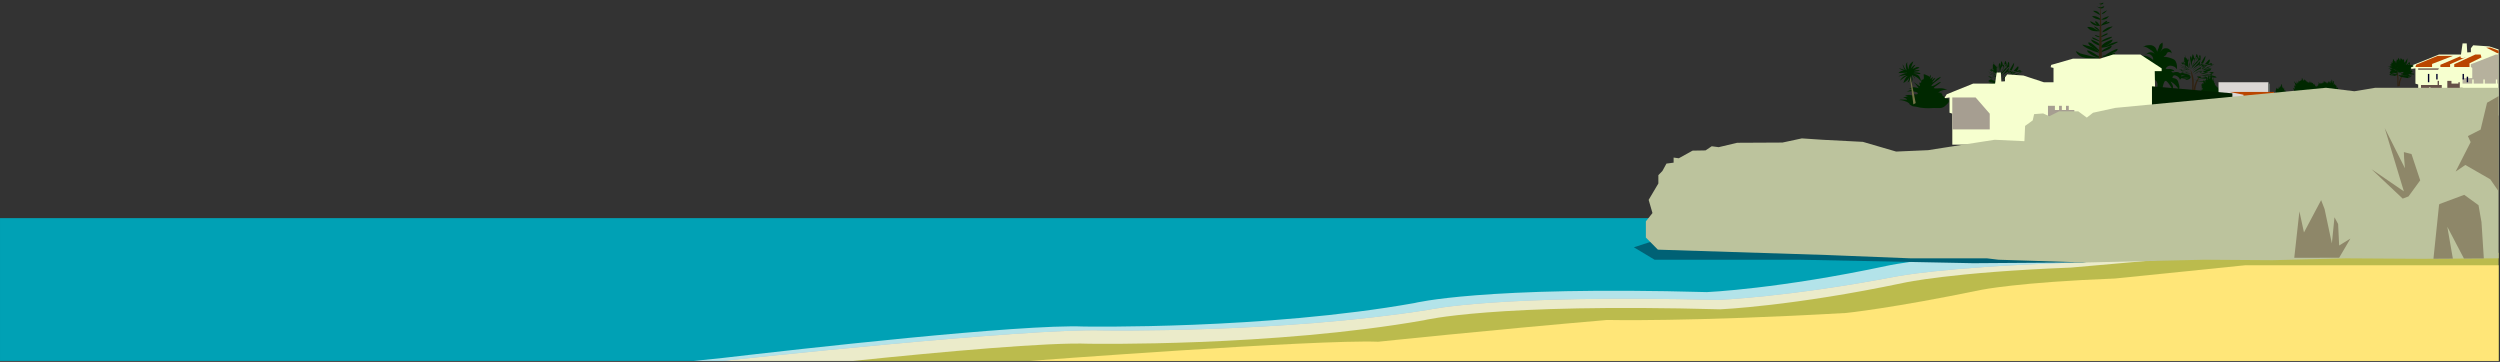 <?xml version="1.0" standalone="no"?><!DOCTYPE svg PUBLIC "-//W3C//DTD SVG 1.1//EN" "http://www.w3.org/Graphics/SVG/1.1/DTD/svg11.dtd"><svg width="100%" height="100%" viewBox="0 0 1803 261" version="1.1" xmlns="http://www.w3.org/2000/svg" xmlns:xlink="http://www.w3.org/1999/xlink" xml:space="preserve" style="fill-rule:evenodd;clip-rule:evenodd;stroke-linejoin:round;stroke-miterlimit:1.414;"><rect x="0" y="0" width="1803" height="261" fill="#333333" stroke="none"/><g id="exportable"><g id="mar"><g><path d="M1802,182.313l-1,-0.001l-220,0l-96.016,7.5c-84,3 -117.015,9.5 -117.015,9.5c-78,15 -129.031,17 -129.031,17c-160,-4 -208.063,7 -208.063,7c-106,17 -235.125,15 -235.125,15c-54,-2 -274.75,22 -274.75,22l1281,0l0,-78Z" style="fill:#bbbb4d;fill-rule:nonzero;"/><path d="M1802,191.313l-0.826,-0.001l-181.989,0l-93.852,9.549c-69.486,2.667 -96.333,8.155 -96.333,8.155c-64.523,13.329 -97.5,16.68 -97.5,16.68c-113.49,6.471 -172.5,5.063 -172.5,5.063c-86,7.394 -165,15.701 -165,15.701c-44.669,-1.777 -251.667,13.852 -251.667,13.852l1059.67,0l0,-69Z" style="fill:#ffe678;fill-rule:nonzero;"/><path d="M795.75,238.313c0,-0.001 129.125,1.999 235.125,-15.001c0,0 48.062,-11 208.062,-7c0,0 51.032,-2 129.032,-17c0,0 33.015,-6.5 117.015,-9.5l96.016,-7.5l220,0l0,-14l0,-11l-612,0l-668,0l-521,0l0,103l521,0c0,0 220.75,-24 274.75,-22" style="fill:#00a1b5;fill-rule:nonzero;"/><g><g opacity="0.7"><clipPath id="_clip1"><rect x="500.25" y="172.313" width="1300.75" height="88"/></clipPath><g clip-path="url(#_clip1)"><path d="M1577.91,172.313l-97.366,8.461c-85.181,3.384 -118.661,10.718 -118.661,10.718c-79.097,16.923 -130.846,19.18 -130.846,19.18c-162.25,-4.514 -210.988,7.897 -210.988,7.897c-107.491,19.18 -238.431,16.923 -238.431,16.923c-45.305,-1.867 -206.352,16.344 -260.614,22.688l-20.75,2.132l114.852,0c65.68,-6.779 141.263,-13.587 170.212,-12.409c0,0 132.679,2.255 241.597,-16.923c0,0 49.387,-12.411 213.792,-7.898c0,0 52.435,-2.256 132.583,-19.179c0,0 33.925,-7.538 120.237,-10.923l98.659,-8.668l208.818,0l0,-12l-223.094,0Z" style="fill:#fff;fill-rule:nonzero;"/></g></g></g><path d="M1193.27,173.479l-14.936,4.874l14.935,8.959l104.02,0l125.825,2.512l79.55,-0.56l21.87,-3.235l-331.265,-12.551Z" style="fill:#006175;fill-rule:nonzero;"/></g></g><g id="roca y plantas"><g><clipPath id="_clip2"><rect x="-0.352" y="-313.688" width="1802.35" height="574"/></clipPath><g clip-path="url(#_clip2)"><path d="M1802,35.668l-6.666,-2.189l-11.667,-0.832l-1.667,2.166l0,2.834l-2.624,0.144l-0.376,-6.478l-3,0l-1.146,8l-15.854,0l-18.999,7.666l-1.827,2.834l3.826,-0.501l0,11l2,0.635l0,22.365l58,0c-0.004,-0.084 0,-47.644 0,-47.644" style="fill:#f6ffcf;fill-rule:nonzero;"/><path d="M1434.78,56.994c1.169,0.62 2.472,0.886 3.738,1.227c1.052,0.283 2.41,0.557 3.051,1.532c1.3,1.977 -2.137,3.273 -3.604,2.72c0.437,-0.435 1.146,-0.516 1.711,-0.709c0.748,-0.257 1.574,-0.549 2.375,-0.516c-1.084,0.212 -2.27,0.376 -3.379,0.443c-0.891,0.053 -2.09,0.331 -2.963,0.073c1.059,-0.193 2.119,-0.526 3.19,-0.733c1.282,-0.249 2.66,-0.734 3.947,-0.847c-0.421,0.159 -0.868,0.129 -1.308,0.186c-1.222,0.159 -2.448,0.413 -3.661,0.63c-0.936,0.167 -3.024,0.753 -3.953,0.25c-0.914,-0.494 1.546,-1.197 1.96,-1.326c1.24,-0.388 2.534,-0.66 3.807,-0.927c0.558,-0.117 1.21,-0.357 1.782,-0.295c-2.133,0.61 -5.299,1.027 -7.514,0.428c0.183,-0.722 3.029,-0.809 3.661,-0.894c1.571,-0.211 3.198,-0.622 4.783,-0.615c-0.757,0.217 -8.288,1.485 -8.284,0.566c0.004,-0.623 3.932,-0.95 4.348,-1.001c1.399,-0.173 2.78,-0.311 4.189,-0.311c-1.004,0 -7.919,0.185 -7.716,-1.251c0.164,-1.166 5.508,-0.508 6.421,-0.37c-2.344,-1.002 -5.308,-2.919 -5.302,-5.795c1.225,0.661 2.437,2.882 2.369,4.289c-0.684,-0.733 -0.717,-2.197 -0.863,-3.187c-0.183,-1.255 -0.588,-2.987 -0.176,-4.247c1.12,-0.227 2.169,1.56 2.642,2.29c1.189,1.838 1.494,3.916 1.536,6.063c-0.548,-0.94 -0.265,-2.808 -0.253,-3.836c0.02,-1.691 -0.088,-3.902 0.561,-5.469c0.771,0.683 0.86,2.769 0.944,3.725c0.11,1.268 -0.097,2.535 -0.192,3.772c-0.055,-0.362 -0.064,-0.719 -0.063,-1.094c0.002,-0.791 -0.031,-1.583 0.051,-2.37c0.176,-1.689 0.151,-3.845 0.81,-5.409c1.31,1.962 1.266,4.964 1.264,7.233c0.005,-0.904 0.095,-1.788 0.247,-2.675c0.274,-1.598 0.896,-3.112 1.206,-4.667c1.153,0.849 0.981,2.892 0.985,4.152c0.004,1.508 -0.532,3.083 -0.438,4.565c-0.071,-0.813 0.09,-1.79 0.261,-2.572c0.23,-1.052 0.501,-2.111 0.817,-3.149c0.203,-0.667 0.326,-1.728 0.735,-2.283c1.041,0.766 0.441,3.449 0.314,4.498c-0.123,1.012 -0.307,2.113 -0.639,3.066c-0.195,0.556 -0.466,1.13 -0.553,1.706c0.276,-0.671 0.633,-1.336 0.995,-1.996c1.228,-2.237 2.526,-4.694 4.011,-6.76c-0.01,1.202 -0.261,2.16 -0.723,3.287c-0.401,0.981 -0.85,1.963 -1.34,2.903c-0.635,1.219 -1.591,2.631 -1.813,4.006c0.286,-0.224 0.479,-0.717 0.742,-1.063c0.644,-0.851 1.396,-1.591 2.101,-2.396c0.899,-1.024 1.803,-2.051 2.748,-3.03c0.279,-0.288 0.755,-0.924 1.144,-0.991c0.795,1.213 -0.558,2.987 -1.321,3.783c-0.832,0.87 -1.687,1.703 -2.625,2.448c-0.448,0.355 -0.874,0.768 -1.471,0.752c0.047,-0.76 2.367,-2.008 2.932,-2.385c0.694,-0.463 3.1,-2.304 4.108,-1.716c1.114,0.649 -1.273,1.875 -1.702,2.136c-1.663,1.015 -3.526,2.201 -5.394,2.791c2.335,-0.405 4.629,-1.582 7.042,-1.431c-0.375,0.389 -1.592,0.435 -2.143,0.578c-1.267,0.329 -2.52,0.71 -3.794,1.002c-1.512,0.346 -3.725,1.295 -5.287,0.861c1.421,-0.117 12.175,0.347 11.547,1.911c-0.221,0.549 -3.81,0.039 -4.282,-0.033c-1.558,-0.24 -3.091,-0.66 -4.593,-0.977c0.325,0.238 0.841,0.298 1.239,0.397c1.735,0.435 3.524,0.62 5.274,0.987c0.602,0.125 5.641,0.913 5.535,1.942c-1.254,0.356 -2.851,-0.078 -4.128,-0.179c-1.196,-0.094 -2.401,-0.319 -3.583,-0.542c-1.143,-0.215 -2.333,-0.71 -3.451,-0.834c1.56,0.265 4.091,0.933 5.17,2.18c-1.089,0.024 -2.46,-0.444 -3.526,-0.706c-1.466,-0.361 -2.869,-0.724 -4.388,-0.651c-0.415,1.562 6.542,1.679 7.357,1.741c0.561,0.042 3.195,-0.062 3.487,0.557c0.429,0.908 -2.816,1.179 -3.219,1.26c0.693,0.13 1.453,0.18 2.149,0.308c-1.531,-0.095 -3.075,-0.426 -4.636,-0.486c-2.162,-0.083 -4.497,0.019 -6.577,-0.63c0.91,0.58 2.643,0.724 3.718,0.872c1.67,0.231 3.427,0.326 5.119,0.235c0.012,-0.502 -0.929,-0.797 -1.331,-0.915c-2.899,-0.848 -6.259,-0.764 -9.254,-0.764c2.346,0 4.767,0.18 7.14,0.299c0.454,0.023 4.172,0.323 4.279,-0.299c0.212,-1.243 -5.254,-0.862 -5.886,-1.5c0.27,-0.289 1.082,-0.275 1.489,-0.312c1.171,-0.109 2.366,-0.234 3.544,-0.252c0.969,-0.014 1.949,-0.018 2.906,-0.125c0.518,-0.057 0.948,-0.089 0.377,-0.515c-0.729,-0.545 -2.531,-0.252 -3.381,-0.171c-1.024,0.099 -2.006,0.188 -3.037,0.188c-0.438,0 -1.156,0.105 -1.524,-0.063c1.261,-0.495 9.232,-1.127 9.076,-2.066c-0.283,-1.701 -7.84,1.347 -8.892,0.879c1.168,-0.906 2.893,-1.284 4.326,-1.756c0.877,-0.29 2.807,-0.559 2.614,-1.797c-1.365,-0.194 -3.018,0.667 -4.252,1.134c-1.22,0.463 -2.752,1.517 -4.048,1.594c0.301,-0.402 0.991,-0.746 1.418,-1.035c0.601,-0.406 1.239,-0.757 1.867,-1.119c0.842,-0.485 1.696,-0.926 2.563,-1.36c0.743,-0.372 1.944,-0.723 2.526,-1.343c-1.756,0.471 -3.445,1.208 -5.124,2.042c-2.259,1.121 -5.171,2.153 -6.983,3.946c2.034,-1.285 4.209,-2.5 6.318,-3.72c1.932,-1.118 3.902,-1.988 6.031,-2.65c0.865,-0.269 1.965,-0.769 2.895,-0.686c-1.829,0 -4.052,-0.059 -5.932,0.452c-2.113,0.574 -4.148,1.896 -6.023,3.003c-1.559,0.919 -3.378,1.692 -4.744,2.901c3.177,-3.342 7.555,-5.777 12.096,-6.781c-4.294,-0.31 -9.543,2.094 -12.075,5.501c0.43,-0.283 0.727,-0.723 1.102,-1.08c0.888,-0.844 1.927,-1.529 2.901,-2.273c1.132,-0.863 2.961,-2.863 4.531,-2.799c-0.463,-0.157 -1.186,-0.059 -1.672,0.094c-0.664,0.211 -1.297,0.668 -1.906,1.046c-1.756,1.092 -3.626,2.23 -4.942,3.842c1.751,-2.729 4.411,-4.776 6.319,-7.383c-1.071,-0.262 -2.239,1.551 -2.85,2.191c-0.832,0.871 -1.705,1.71 -2.515,2.595c-0.424,0.463 -1.394,1.142 -1.492,1.798c-0.075,-1.212 1.747,-3 2.427,-3.832c0.808,-0.989 1.64,-1.945 2.454,-2.931c0.388,-0.471 0.897,-1.096 0.987,-1.71c-1.135,-0.079 -2.279,1.731 -2.901,2.464c-0.863,1.021 -2.605,2.95 -2.406,4.431c0.215,-0.68 0.556,-1.322 0.907,-1.95c0.369,-0.658 0.757,-1.296 1.109,-1.961c0.484,-0.915 1.435,-2.138 1.504,-3.151c-3.045,0.691 -4.456,4.384 -4.455,7.25c0,-2.21 -0.06,-4.382 -0.435,-6.573c-0.058,2.307 -0.44,4.575 -0.44,6.899c0.046,-0.555 -0.233,-1.143 -0.315,-1.682c-0.284,-1.891 -0.602,-3.844 -0.818,-5.761c0.236,0.801 -0.117,1.871 -0.117,2.701l0,1.819c0,1.116 0.442,2.342 0.299,3.424c-0.405,-1.397 -0.806,-2.811 -1.258,-4.222c-0.366,-1.144 -0.604,-2.317 -0.916,-3.48c-0.158,-0.586 -0.504,-1.61 -0.464,-2.102c0.583,1.401 0.741,3.186 1.184,4.663c0.33,1.099 0.634,2.202 0.948,3.299c0.158,0.555 0.445,1.174 0.443,1.732c-0.486,-0.555 -0.898,-1.485 -1.311,-2.163c-0.521,-0.852 -1.421,-2.809 -2.419,-3.135c0.819,0.82 1.54,1.854 2.322,2.744c0.528,0.601 1.7,1.561 1.739,2.41c-0.459,-0.268 -0.837,-0.752 -1.268,-1.089c-0.441,-0.344 -0.94,-0.629 -1.403,-0.963c-0.74,-0.535 -2.006,-1.729 -2.936,-1.743c0.331,0.627 1.081,1.194 1.646,1.674c1.001,0.848 2.023,1.741 3.012,2.555c-1.9,-0.944 -3.9,-1.809 -5.791,-2.927c2.121,1.663 4.966,2.487 7.2,4.07c-2.141,-0.868 -4.53,-1.737 -6.781,-2.518c1.772,1.202 4.256,1.374 5.923,2.719c-0.598,-0.129 -1.192,-0.337 -1.824,-0.457c-1.607,-0.305 -3.391,0.027 -4.97,-0.527c1.858,1.077 4.463,0.846 6.348,2.037c-1.606,-0.983 -3.917,-0.663 -5.7,-1.302c2.168,0.728 4.441,1.772 6.674,2.31c-0.59,-0.174 -1.224,-0.267 -1.835,-0.378c-1.349,-0.245 -2.755,-0.04 -4.084,-0.382" style="fill:#002800;fill-rule:nonzero;"/><path d="M1641.58,67.729c-0.359,-0.751 -0.542,-1.639 -0.316,-2.433c0.18,-0.639 0.452,-1.721 0.797,-2.229c-0.005,0.406 0.076,0.805 0.279,1.165c0.2,-0.161 0.392,-0.352 0.478,-0.632c0.027,0.216 0.2,0.477 0.238,0.701c0.441,-0.61 0.323,-1.438 0.585,-2.116c0.14,0.428 0.222,0.944 0.294,1.394c0.429,-0.551 0.45,-1.26 0.57,-1.892c0.162,0.39 0.301,0.794 0.425,1.194c0.334,-0.742 -0.012,-1.694 0.369,-2.375c0.587,0.803 0.623,2.046 0.789,2.978c0.294,-0.254 0.355,-0.669 0.496,-1.029c-0.008,0.555 -0.108,1.183 0.109,1.697c0.304,-0.255 0.47,-0.602 0.641,-0.952c-0.009,0.65 -0.061,1.384 0.029,2.006c0.086,-0.151 0.285,-0.313 0.367,-0.516c0.024,0.351 0.012,0.74 0.025,1.1c0.269,-0.199 0.515,-0.432 0.725,-0.682c0.044,0.655 0.073,1.384 -0.317,1.871" style="fill:#002800;fill-rule:nonzero;"/><path d="M1654.67,65.896c-0.219,-0.861 -0.604,-1.675 -0.822,-2.494c0.364,0.26 0.761,0.43 1.162,0.639c0.044,-0.756 -0.31,-1.701 -0.547,-2.417c0.356,0.185 0.75,0.379 1.027,0.668c0.112,-1.363 -0.764,-3.002 -1.315,-4.195c0.526,1.018 1.557,1.702 2.099,2.558c0.155,-0.614 0.086,-1.437 0.167,-2.068c0.294,0.562 0.53,1.156 0.821,1.715c0.277,-0.776 0.433,-1.598 0.675,-2.366c0.181,0.362 0.39,0.703 0.459,1.084c0.253,-0.342 0.373,-0.816 0.533,-1.202c0.068,0.246 0.275,0.461 0.396,0.681c0.265,-0.242 0.361,-0.644 0.449,-0.995c0.048,0.167 0.113,0.268 0.141,0.441c0.153,-0.582 0.166,-1.262 0.223,-1.852c0.435,0.513 0.807,1.653 0.86,2.369c0.12,-0.346 0.201,-0.708 0.358,-1.031c0.022,0.22 0.167,0.433 0.207,0.626c0.185,-0.32 0.326,-0.665 0.469,-1.006c0.133,0.305 0.265,0.71 0.359,1.056c0.056,-0.164 0.245,-0.356 0.3,-0.56c0.289,0.424 0.343,1.075 0.498,1.598c0.167,-0.314 0.277,-0.711 0.331,-1.083c0.213,0.245 0.318,1.098 0.328,1.499c0.276,-0.138 0.377,-0.53 0.499,-0.842c0.281,0.273 0.403,0.718 0.501,1.095c0.39,-0.292 0.474,-0.947 0.591,-1.418c0.076,0.459 0.214,1.018 0.332,1.491c0.17,-0.378 0.292,-0.758 0.328,-1.171c0.313,0.27 0.257,0.796 0.42,1.183c0.16,-0.252 0.271,-0.604 0.418,-0.897c0.225,0.334 0.063,0.714 0.312,0.993c0.07,-0.108 0.271,-0.243 0.333,-0.361c0.04,0.099 0.227,0.262 0.272,0.424c0.062,-0.107 0.235,-0.257 0.303,-0.393c0.021,0.408 -0.029,0.901 0.082,1.253c0.313,-0.152 0.502,-0.45 0.535,-0.792c0.098,0.42 -0.083,0.996 0.209,1.268c0.183,-0.45 0.522,-0.767 0.452,-1.278c0.219,0.543 0.281,1.589 0.332,2.184c0.294,0.012 0.521,-0.236 0.634,-0.481c0.106,0.268 0.17,0.541 0.194,0.824c0.229,-0.112 0.425,-0.361 0.508,-0.636c0.057,0.21 0.176,0.312 0.147,0.6c0.103,-0.41 0.168,-0.846 0.183,-1.256c0.133,0.256 0.25,0.524 0.343,0.795c0.16,-0.531 0.089,-1.368 -0.005,-1.892c0.239,0.298 0.461,0.711 0.634,0.969c0.045,-0.805 -0.349,-1.603 -0.241,-2.351c0.261,0.513 0.426,1.198 0.654,1.69c0.031,-0.325 -0.005,-0.734 0.078,-0.997c0.257,0.38 0.175,0.845 0.289,1.247c0.192,-0.337 0.423,-0.781 0.562,-1.155c0.335,0.106 0.47,0.472 0.609,0.825c0.117,-0.306 0.208,-0.665 0.376,-0.928c0.027,0.254 0.191,0.488 0.25,0.717c0.175,-0.317 0.345,-0.66 0.37,-1.031c0.311,0.108 0.421,0.547 0.551,0.868c0.045,-0.632 0.027,-1.295 0.011,-1.937c0.293,0.432 0.35,0.928 0.594,1.364c-0.001,-0.36 0.054,-0.698 0.094,-1.049c0.368,0.251 0.431,0.805 0.605,1.203c0.04,-0.197 0.209,-0.387 0.223,-0.634c0.344,0.275 0.419,0.893 0.636,1.255c0.041,-0.284 0.131,-0.52 0.113,-0.814c0.33,0.127 0.372,0.631 0.556,0.891c0.165,-0.443 -0.018,-0.985 0.263,-1.34c0.276,0.204 0.422,0.586 0.422,0.953c0,-0.533 -0.017,-1.073 0.011,-1.603c0.35,0.21 0.574,0.993 0.72,1.376c0.023,-0.532 0.252,-1.017 0.282,-1.539c0.328,0.245 0.442,1.362 0.414,1.836c0.614,-0.622 0.531,-2.039 0.838,-2.851c0.501,0.854 0.376,1.885 0.41,2.855c0.49,-0.523 0.272,-1.36 0.742,-1.857c0.559,0.651 0.217,2.239 0.263,3.095c0.383,-0.279 0.549,-0.896 0.803,-1.245c-0.026,0.472 -0.012,1.367 0.237,1.75c0.223,-0.309 0.43,-0.633 0.617,-0.965c0.079,0.452 0.083,0.898 0.074,1.362c0.068,-0.288 0.245,-0.365 0.326,-0.477c0.036,0.682 -0.078,1.402 -0.047,2.035c0.339,-0.24 0.625,-0.535 0.979,-0.724c0.283,0.499 0.165,1.265 0.165,1.848" style="fill:#002800;fill-rule:nonzero;"/><path d="M1583.22,65.969c0,-2.848 0.627,-5.107 1.778,-7.642c0.688,-1.515 1.789,-3.902 3.343,-4.674c0.011,-0.036 0.004,-0.058 0.019,-0.091c-0.761,0.042 -1.927,1.565 -2.413,2.045c-0.689,0.68 -1.237,1.487 -1.738,2.377c-1.089,1.933 -1.796,4.129 -2.145,6.327c-0.08,0.502 -0.217,1.037 -0.2,1.565c-0.277,-1.043 0.129,-2.162 0.138,-3.189c0.009,-1.045 0.124,-2.062 0.124,-3.124c0,-2.37 -0.336,-4.363 -1.109,-6.563c-0.375,-1.066 -0.826,-2.028 -1.223,-3.077c-0.058,1.109 0.467,2.293 0.584,3.395c0.057,0.539 0.171,1.126 0.246,1.681c0.188,1.363 0.408,2.678 0.408,4.078c0,2.438 -0.031,5.015 -0.031,7.361l0,-0.125" style="fill:#312210;fill-rule:nonzero;"/><path d="M1588.96,66.563c-0.665,-0.647 -1.42,-1.243 -1.999,-1.943c0.593,0.144 1.205,0.135 1.774,0.31c-0.335,-0.385 -0.791,-0.632 -1.117,-0.995c0.345,-0.044 0.789,0.12 1.132,0.166c-0.242,-0.549 -1.269,-1.651 -1.898,-1.664c0.446,-0.035 0.955,0.101 1.368,0.264c-0.036,-0.523 -0.726,-1.351 -0.932,-1.923c0.296,0.118 0.603,0.209 0.894,0.338c0.106,-0.342 -0.063,-0.816 -0.243,-1.113c0.371,0.119 0.818,0.273 1.149,0.504c0.199,-0.866 -0.191,-1.908 -0.34,-2.766c0.576,0.6 1.306,1.081 1.808,1.74c0.255,-0.75 0.062,-1.798 -0.103,-2.568c0.053,0.424 0.299,0.839 0.423,1.234c0.453,-0.767 0.136,-1.834 0.414,-2.623c0.426,0.663 0.362,1.59 0.766,2.244c0.275,-0.62 0.275,-1.494 0.448,-2.166c0.143,-0.553 0.399,-1.107 0.691,-1.592c0.074,0.936 0.213,1.868 0.35,2.798c0.032,0.218 0.041,0.461 0.13,0.656c0.363,-0.938 0.44,-2.107 0.577,-3.102c0.085,-0.615 0.115,-1.362 0.416,-1.905c0.161,1.126 0.494,2.172 0.594,3.31c0.072,0.833 0.004,1.692 0.037,2.528c0.382,-0.613 0.64,-1.49 0.798,-2.181c0.33,0.858 0.235,1.951 0.286,2.867c0.16,-0.233 0.217,-0.566 0.373,-0.827c0.054,0.778 0.116,1.558 0.071,2.342c0.224,-0.27 0.37,-0.665 0.549,-0.956c0.196,0.717 -0.153,1.606 0.114,2.284c0.215,-0.06 0.394,-0.279 0.551,-0.44c0.283,0.326 0.192,1.055 0.158,1.488c0.276,-0.227 0.395,-0.632 0.637,-0.876c0.218,0.354 0.105,0.944 0.131,1.353c0.275,-0.098 0.494,-0.49 0.702,-0.708c0.281,0.264 0.155,0.963 0.171,1.337c0.575,-0.567 0.563,0.197 0.579,0.667c0.016,0.47 -0.026,0.947 0.009,1.414c0.022,-0.028 0.078,-0.077 0.109,-0.115c0.028,0.51 0.027,1.05 -0.077,1.535" style="fill:#002800;fill-rule:nonzero;"/><path d="M1545.62,34.125c1.091,-1.136 1.9,-1.351 3.438,-1.497c1.056,-0.1 2.203,-0.186 3.201,0.198c1.016,0.391 1.949,1.026 2.5,1.973c0.432,0.742 0.632,1.831 1.178,2.529c-0.091,-0.896 0.583,-1.991 0.886,-2.828c0.214,-0.592 0.27,-1.175 0.563,-1.75c0.572,-1.122 1.249,-1.413 2.172,-2.076c0.366,1.024 0.167,3.225 -0.201,4.249c-0.351,0.978 -1.154,1.872 -1.563,2.815c0.85,-1.363 1.965,-2.731 3.576,-2.912c0.956,-0.107 1.891,-0.053 2.686,0.424c0.788,0.472 1.519,1.041 1.89,1.939c0.308,0.743 0.237,1.576 0.489,2.354c0.168,-1.517 -1.915,-2.592 -3.179,-1.729c-0.562,0.384 -0.71,1.231 -1.084,1.735c-0.514,0.69 -1.189,0.801 -1.783,1.277c0.44,0.268 1.286,0.144 1.796,0.233c0.503,0.087 1.043,0.195 1.562,0.317c0.987,0.234 1.882,0.56 2.806,0.923c1.06,0.416 1.978,0.864 2.518,1.903c0.553,1.062 0.884,2.182 0.989,3.364c0.068,0.748 -0.061,1.727 -0.263,2.434c-0.525,-0.821 -0.752,-1.527 -1.724,-1.927c-0.745,-0.306 -1.599,-0.581 -2.404,-0.699c-1.486,-0.221 -3.141,0.743 -3.842,2.123c1.107,0.621 2.839,-0.043 3.994,0.364c1.209,0.427 2.047,0.502 2.362,1.597c-0.385,-0.286 -1.768,-0.102 -2.246,-0.133c0.367,0.356 0.536,0.858 1.12,0.94c0.57,0.081 1.469,-0.299 2.001,-0.34c1.438,-0.113 2.063,0.143 2.958,0.762c0.998,0.689 1.248,1.227 1.271,2.48c0.018,0.958 -0.112,1.261 -0.935,2.192c-0.046,0.053 -0.11,0.135 -0.154,0.183c-0.383,-1.252 -1.053,-2.029 -2.205,-2.681c-0.964,-0.546 -2.226,-0.974 -2.951,0.25c-0.331,0.559 -0.543,0.935 0.124,1.153c0.683,0.223 1.409,0.197 2.082,0.564c1.084,0.591 1.536,1.561 1.811,2.673c0.216,0.874 0.57,1.789 0.702,2.685c0.136,0.929 -0.247,1.864 -0.323,2.787c-0.56,-1.547 -1.507,-2.529 -2.626,-3.659c-1.046,-1.057 -2.116,-1.967 -3.365,-2.617c0.458,1.312 1.525,2.227 1.722,3.629c0.106,0.756 0.024,1.445 -0.059,2.164c-0.478,0.037 -1.095,-1.343 -1.346,-1.74c-0.412,-0.654 -0.833,-1.318 -1.283,-1.938c-0.454,-0.625 -1.759,-2.427 -2.561,-2.487c-1.21,-0.091 -1.697,2.695 -1.936,3.549c-0.15,0.541 -0.314,1.052 -0.35,1.626c-0.03,0.482 0.213,1.056 0.111,1.5c-0.025,0.11 0.002,0.252 -0.005,0.366c-1.132,0.065 -2.546,0.189 -3.669,0.009c-0.486,-0.078 -0.483,0.091 -0.578,-0.491c-0.054,-0.335 0.063,-0.594 0.129,-0.898c0.12,-0.555 0.265,-1.084 0.359,-1.66c0.284,-1.718 -0.359,-4.751 -2.609,-4.765c-1.637,-0.01 -1.354,3.828 -1.502,4.971c-0.001,-1.189 0.041,-2.002 -0.5,-3.049c-0.472,-0.914 -0.644,-2.088 -0.938,-3.108c-0.525,-1.822 -3.378,-3.468 -5.068,-2.155c0.871,-0.712 1.877,-1.44 2.881,-1.908c0.438,-0.204 1.196,-0.29 1.104,-0.903c-0.045,-0.309 -0.478,-0.474 -0.479,-0.847c-0.001,-0.375 0.149,-0.364 0.373,-0.574c0.365,-0.342 0.781,-0.591 1.08,-0.988c0.672,-0.896 0.39,-2.516 0.059,-3.503c-0.389,-1.163 -1.112,-1.974 -2.182,-2.546c-1.312,-0.701 -3.091,-1.388 -4.616,-1.001c-1.398,0.353 -2.758,1.456 -3.517,2.58c-0.41,-3.337 3.518,-4.454 6.067,-4.343c2.238,0.099 4.366,1.045 5.998,2.488c0.226,0.2 0.505,0.364 0.694,0.637c0.458,-1.642 -0.949,-3.495 -2.331,-4.14c-0.581,-0.271 -1.361,-0.424 -2,-0.252c-0.664,0.18 -1.102,0.747 -1.731,1.008c1.204,-0.848 2.066,-2.026 3.606,-2.24c1.248,-0.175 3.134,0.267 3.641,1.53c-0.288,-0.947 -1.608,-2.316 -2.455,-2.907c-0.572,-0.399 -1.192,-0.74 -1.747,-1.12c-0.588,-0.403 -1.226,-0.843 -1.875,-1.113c-0.63,-0.262 -1.45,-0.213 -2.002,-0.578" style="fill:#002800;fill-rule:nonzero;"/><path d="M1512.44,4.375c-0.117,1.056 2.117,1.732 2.874,1.75c1.048,0.024 2.069,-0.56 2.305,-1.614c-0.737,0.021 -1.577,0.593 -2.367,0.68c-0.734,0.08 -1.642,0.159 -2.302,-0.077c-0.168,-0.251 -0.527,-0.507 -0.761,-0.614" style="fill:#002800;fill-rule:nonzero;"/><path d="M1509.88,7.75c1.088,-0.019 2.352,0.267 3.185,0.889c0.763,0.57 1.138,1.368 1.69,2.102c-1.124,-0.149 -2.041,-0.952 -3,-1.432c-0.648,-0.325 -1.571,-0.67 -2,-1.309" style="fill:#002800;fill-rule:nonzero;"/><path d="M1515.44,10.375c1.077,-1.639 3.02,-2.458 4.855,-3.049c-0.623,-0.069 -1.86,1.528 -2.372,1.91c-0.601,0.449 -1.669,0.924 -2.422,0.952" style="fill:#002800;fill-rule:nonzero;"/><path d="M1509.13,11.48c0.947,0.179 1.867,0.114 2.779,0.449c0.54,0.197 1.062,0.448 1.554,0.72c0.634,0.35 1.404,1.001 1.692,1.709c-0.586,0.001 -1.283,-0.297 -1.857,-0.418c-0.624,-0.131 -1.272,-0.259 -1.877,-0.51c-0.524,-0.218 -1.076,-0.508 -1.583,-0.835c-0.488,-0.315 -0.729,-0.668 -1.143,-1.035c0.452,0.157 1.004,0.07 1.435,0.253" style="fill:#002800;fill-rule:nonzero;"/><path d="M1514.88,18.688c-1.207,-0.712 -2.098,-3.719 -3.995,-3.231c0.148,0.863 1.221,2.168 1.975,2.533c-1.122,-0.55 -2.219,-1.088 -3.279,-1.725c-0.626,-0.375 -1.639,-0.943 -2.373,-0.808c1.023,1.634 3.257,3.005 5.172,3.168c1.18,0.101 2.18,0.147 3.348,-0.262c0.973,-0.342 1.965,-0.635 2.947,-0.928c0.423,-0.125 2.752,-0.788 2.707,-1.308c-0.072,-0.841 -2.802,0.428 -3.233,0.498c0.676,0.072 1.581,-0.93 1.663,-1.502c-0.953,-0.69 -4.422,2.785 -5.057,3.502" style="fill:#002800;fill-rule:nonzero;"/><path d="M1514.88,23c-1.228,-2.016 -2.469,-3.429 -4.727,-3.852c1.051,1.636 2.74,2.344 4.251,3.358c-0.914,-0.425 -1.893,-0.732 -2.777,-1.192c-0.674,-0.35 -1.253,-0.801 -1.934,-1.14c-1.3,-0.647 -2.947,-0.849 -4.426,-0.721c2.312,3.429 6.02,3.11 9.551,3.11" style="fill:#002800;fill-rule:nonzero;"/><path d="M1516.19,23.063c0.506,-1.133 2.137,-2.061 3.108,-2.7c1.304,-0.856 2.847,-0.868 4.255,-1.356c-0.194,0.681 -1.302,1.142 -1.867,1.556c-0.695,0.507 -1.421,1.036 -2.184,1.425c-1.402,0.716 -2.524,1.32 -4.125,1.325" style="fill:#002800;fill-rule:nonzero;"/><path d="M1514.88,26.813c-0.343,-0.5 -1.332,-0.683 -1.872,-0.878c-0.753,-0.274 -1.486,-0.712 -2.306,-0.803c0.233,0.782 1.739,1.37 2.431,1.615c1.198,0.424 1.708,-0.329 2.702,-0.869c0.93,-0.505 1.989,-1.241 3.045,-1.616c0.329,-0.116 1.259,-0.466 1.19,0.178c-0.046,0.452 -1.117,0.767 -1.438,0.935c-1.427,0.745 -2.787,1.308 -4.377,1.625" style="fill:#002800;fill-rule:nonzero;"/><path d="M1511.72,28.951c0.891,0.329 1.768,0.762 2.646,1.073c0.936,0.331 2.09,-0.107 2.983,-0.412c1.193,-0.406 2.381,-0.841 3.513,-1.41c0.503,-0.251 2.325,-1.014 2.378,-1.616c-1.022,-0.144 -2.585,0.522 -3.555,0.838c-1.067,0.346 -1.987,0.83 -2.954,1.392c-0.407,0.236 -0.753,0.567 -1.159,0.806c-0.522,0.308 -0.559,0.305 -1.014,0.054c-0.944,-0.52 -1.763,-1.167 -2.777,-1.602c-0.87,-0.372 -2.096,-1.093 -3.091,-1.066c0.472,1.144 1.956,1.547 3.03,1.943" style="fill:#002800;fill-rule:nonzero;"/><path d="M1515.08,33.131c-0.274,-0.607 -0.767,-1.208 -1.25,-1.615c-0.605,-0.509 -1.209,-1.067 -1.909,-1.342c-1.277,-0.502 -2.627,-1.462 -3.973,-1.661c0.835,1.923 2.728,2.912 4.423,3.722c0.895,0.426 1.889,0.658 2.688,1.14" style="fill:#002800;fill-rule:nonzero;"/><path d="M1514.19,37.438c-1.262,-0.876 -2.703,-1.784 -4.035,-2.686c-1.195,-0.81 -4.361,-2.363 -4.081,-4.118c1.622,-0.257 3.422,1.388 4.535,2.364c1.315,1.154 2.504,2.507 3.83,3.69" style="fill:#002800;fill-rule:nonzero;"/><path d="M1515.94,42c-0.822,0.171 -1.781,0.062 -2.631,0.062c-5.577,0 -13.511,0.973 -16.286,-5.18c0.097,0.031 0.192,0.11 0.292,0.134c1.095,0.263 2.129,1.214 3.236,1.597c1.294,0.448 2.71,0.663 4.017,1.012c1.987,0.53 3.993,1.148 6.015,1.563c1.489,0.305 3.043,0.518 4.459,0.989c-1.786,-0.72 -3.694,-1.103 -5.464,-2.038c-0.856,-0.452 -4.89,-2.595 -4.272,-3.9c1.819,0.381 3.265,1.162 4.879,2.15c1.402,0.858 2.759,2.086 4.379,2.424" style="fill:#002800;fill-rule:nonzero;"/><path d="M1514.88,34.25c0.59,-1.682 2.791,-3.261 4.327,-4.049c1.404,-0.721 2.912,-1.218 4.351,-1.743c0.153,1.755 -2.719,3.488 -3.977,4.109c-1.61,0.795 -3.724,1.932 -5.525,1.995c0.877,0.117 2.364,-0.637 3.246,-0.929c0.736,-0.244 1.483,-0.471 2.189,-0.803c0.833,-0.392 1.62,-0.862 2.436,-1.257c1.057,-0.512 2.23,-0.781 3.328,-1.118c0.59,-0.182 1.686,-0.601 2.245,-0.161c-4.022,2.535 -8.828,4.206 -13.557,4.206" style="fill:#002800;fill-rule:nonzero;"/><path d="M1514.75,38c1.348,-2.051 3.408,-2.802 5.531,-3.938c0.513,-0.276 3.453,-1.907 2.417,-0.07c-0.62,1.098 -2.375,1.788 -3.442,2.261c-1.039,0.46 -2.149,0.808 -3.204,1.195c-0.496,0.182 -1.536,0.73 -1.614,1.027" style="fill:#002800;fill-rule:nonzero;"/><path d="M1515.75,41.313c1.56,-0.861 2.969,-1.914 4.502,-2.88c1.388,-0.875 2.893,-1.662 4.398,-2.323c0.734,-0.322 1.682,-0.824 2.464,-0.85c0.675,1.947 -4.306,3.192 -5.524,3.601c-1.106,0.372 -2.245,0.685 -3.351,0.954c-0.861,0.211 -1.954,0.337 -2.709,0.815c1.51,-0.038 3.272,-1.026 4.736,-1.442c1.007,-0.287 2.028,-0.584 3.048,-0.75c0.463,-0.075 1.41,-0.339 1.876,-0.126c0.864,0.392 -0.314,0.834 -0.737,1c-1.702,0.662 -3.544,1.147 -5.377,1.423c-1.691,0.255 -3.401,0.768 -5.076,0.938c-0.246,0.026 -0.5,0.014 -0.75,0.014" style="fill:#002800;fill-rule:nonzero;"/><path d="M1514.44,38.475c-0.029,-0.813 -2.629,-2.502 -3.237,-3.052c-0.349,-0.316 -0.726,-0.558 -1.139,-0.784c-0.887,-0.486 -1.821,-0.882 -2.747,-1.184c-0.899,-0.294 -1.871,-0.509 -2.818,-0.708c-0.881,-0.185 -1.948,-0.584 -2.844,-0.495c2.323,2.313 5.132,3.265 8.036,4.496c1.611,0.684 3.318,1.201 5.06,1.252" style="fill:#002800;fill-rule:nonzero;"/><path d="M1513.75,2.438c0.73,1.312 3.083,0.908 3.359,-0.479c-1.132,-0.055 -2.179,0.945 -3.359,0.728" style="fill:#002800;fill-rule:nonzero;"/><path d="M1515,0l-1.5,47.313l2.5,0l-1,-47.313Z" style="fill:#312210;fill-rule:nonzero;"/><rect x="1780" y="66.313" width="1" height="2" style="fill:#00002b;fill-rule:nonzero;"/><path d="M1514.88,14.188c0.67,0.067 1.132,-0.392 1.623,-0.751c0.499,-0.363 0.972,-0.528 1.537,-0.764c1.061,-0.44 2.174,-0.947 3.273,-1.096c-0.381,0.031 -0.98,0.865 -1.29,1.175c-0.386,0.385 -0.789,0.767 -1.266,0.95c-1.189,0.459 -2.337,0.548 -3.627,0.548" style="fill:#002800;fill-rule:nonzero;"/><path d="M1406,70.313l0,10.999l2,0.635l0,22.365l147,0l-0.999,-53l4.999,0l0,-2l-15.333,-10l-13.667,0l-2,0l-4,0l-9.499,3l-19.501,0l-15.666,4.5l-0.416,1.667l2.082,0.5l0,10.333l-7,0l-14.666,-4.833l-11.667,-0.834l-1.667,2.167l0,2.834l-2.624,0.145l-0.376,-6.479l-3,0l-1.146,8l-15.854,0l-18.999,7.667l-1.827,2.833l3.826,-0.5Z" style="fill:#f6ffcf;fill-rule:nonzero;"/><rect x="1600" y="59.313" width="36" height="12" style="fill:#dbd7d4;fill-rule:nonzero;"/><path d="M1636,59.313l1,1.499l0,7.5l-1,0l0,-9Z" style="fill:#666d68;fill-rule:nonzero;"/><path d="M1552,62.25l58,5.062l0,6.001l-58,4.711l0,-15.774Z" style="fill:#002000;fill-rule:nonzero;"/><path d="M1477,76.313l5,-0.001l0,3.001l3,-0.001l0,-2.999l2,-0.001l0,3.001l3,-0.001l0,-2.999l2,-0.001l0,3.001l4,-0.001l0,6.001l-19,-0.001l0,-8.999Z" style="fill:#a69e91;fill-rule:nonzero;"/><path d="M1746,61.313l12,-0.001l0,-3l1,0l0,3l2,0l0,12l-6,0l0,-9l-3,-1.5l0,4.5l-6,0l0,-6Z" style="fill:#655048;fill-rule:nonzero;"/><path d="M1765,58.313l3,-0.001l0,2l5,0l0,-1l1,0l0,4l2,0l1,1.25l0,7.75l-12,0l0,-14Z" style="fill:#655048;fill-rule:nonzero;"/><path d="M1608,66.313l32,-0.001l0,2.001l-22,0.999l0,-0.999l-10,-2.001Z" style="fill:#ba4500;fill-rule:nonzero;"/><path d="M1195.67,180.053l122.417,3.88l59.916,2.38l55,0l8.25,1l62.75,2l85.668,-2l49.333,0.334l53,-1.334l54.666,0.334l55.333,-0.334l0,-123l-89,0l-15,2.5l-20.5,-2.5l-152,14.5l-16,3.5l-4.5,3.5l-6.125,-4.5l-13.875,0l-7,3.5l-4.5,-2l-6.5,0.5l-1,4.5l-5.5,4l-0.5,11l-21.5,-1l-48,7.5l-23,1l-24,-7l-29,-1.5l-15,-1l-14,3l-32.667,0.167l-13.333,3.166l-5,-0.666l-4.5,3l-9.333,0.166l-9.917,5.5l-3.75,-0.5l0,3.667l-5.167,0.667l-2.917,5.333l-2.916,3l0,6l-7,11.834l2.75,9.5l-4.75,6l0,11.666l8.667,8.74Z" style="fill:#bcc39d;fill-rule:nonzero;"/><path d="M1408,70.313l16.843,-0.001l10.157,11.688l0,11.313l-27,-0.001l0,-22.999Z" style="fill:#a69e91;fill-rule:nonzero;"/><path d="M1377.25,75.146c-0.514,-1.207 -2.344,-1.821 -3.519,-2.229c-1.314,-0.457 -3.347,-1.034 -4.77,-0.517c0.602,-0.025 1.154,-0.469 1.725,-0.569c0.501,-0.088 1.052,0.007 1.564,-0.017c1.025,-0.047 2.271,0.172 3.244,0.065c-0.631,-1.028 -1.99,-1.2 -2.973,-1.798c1.495,-0.172 2.625,-0.54 4.033,0.133c-0.857,-0.418 -1.773,-0.86 -2.612,-1.301c1.2,-0.265 2.319,-0.564 3.641,-0.436c0.579,0.056 1.076,0.274 1.667,0.336c0.605,0.062 1.034,-0.134 1.656,-0.096c-0.128,-0.312 -0.579,-0.54 -0.877,-0.829c0.531,0.17 2.466,0.347 2.867,-0.097c0.852,-0.943 -0.952,-1.427 -1.484,-1.558c-2.124,-0.52 -4.882,-0.583 -6.951,0.229c0.913,-0.123 1.991,-1.168 3.039,-1.395c0.868,-0.188 1.737,-0.176 2.642,-0.169c-1.157,-0.387 -2.471,-0.98 -3.704,-0.919c1.655,-0.103 3.076,-0.954 4.638,-0.019c-1.116,-0.096 -2.157,-0.979 -3.301,-1.147c2.154,0 4.09,0.157 6.037,0.83c-1.299,-1.484 -2.489,-3.691 -4.31,-4.61c1.871,0.674 3.426,2.481 5.235,3.169c-0.024,-0.88 -0.619,-1.713 -0.474,-2.627c0.406,-0.033 0.813,-0.073 1.158,0.168c0.315,-0.563 -0.013,-1.294 0.31,-1.845c0.367,-0.623 0.982,-0.302 1.435,-0.686c0.697,-0.589 0.077,-2.727 0.198,-3.637c0.92,-0.124 1.818,0.626 2.636,0.904c0.621,0.21 1.122,0.264 1.262,1.072c0.401,-0.147 0.908,-1.234 1.26,-1.65c0.262,1.035 -0.484,2.025 -0.331,2.99c0.698,-0.119 1.178,-1.076 1.664,-1.49c0.268,0.695 -0.453,1.767 -0.765,2.396c0.696,0.006 0.871,-0.621 1.323,-0.968c0.378,-0.291 0.983,-0.518 1.428,-0.737c-0.497,1.336 -1.8,2.066 -2.415,3.374c1.303,-0.192 2.467,-1.861 3.495,-2.633c0.885,-0.664 1.866,-1.002 2.813,-1.51c-0.288,1.121 -2.453,2.509 -3.403,3.26c-1.013,0.801 -2.232,1.668 -3.06,2.73c-1.403,1.796 1.977,0.117 2.641,-0.25c1.234,-0.682 2.632,-1.977 3.98,-2.054c-0.815,1.232 -2.586,2.116 -3.729,3.057c-0.493,0.407 -1.358,0.889 -1.569,1.48c1.542,0.53 3.686,0.007 5.318,0.096c1.522,0.083 3.095,0.567 4.479,1.089c-2.643,-0.02 -4.479,0.54 -6.551,1.937c1.067,0.385 2.765,-0.411 3.905,-0.458c-0.36,-0.116 -2.881,0.048 -2.505,0.789c0.054,0.106 2.566,0.802 1.351,1.247c-0.093,0.547 1.055,1.124 1.43,1.546c0.358,0.404 0.514,1.053 0.96,1.354c0.547,0.368 1.366,-0.093 1.94,0.228c0.504,0.281 0.611,1.256 0.581,1.772c-0.058,0.977 -1.495,2.062 -2.19,2.812c-0.819,0.884 -2.088,1.626 -3.233,1.85c-1.649,0.323 -3.531,0.003 -5.246,0.088c-1.41,0.071 -2.807,0.167 -4.25,0.167c-1.737,0 -3.436,-0.186 -5.152,-0.353c-1.475,-0.143 -2.997,-0.748 -4.516,-0.895c-0.631,-0.062 -1.282,-0.07 -1.851,-0.317c-0.585,-0.255 -1.107,-0.908 -1.731,-1.019" style="fill:#002800;fill-rule:nonzero;"/><path d="M1376.8,50.435l3.116,24.837l1.705,-0.965l-4.821,-23.872Z" style="fill:#737346;fill-rule:nonzero;"/><path d="M1375.18,52.457c-1.997,0.142 -4.11,0.218 -6.066,0.228c0.932,-1.058 2.5,-1.731 3.839,-1.825c-1.278,-0.463 -2.456,-0.723 -3.463,-1.711c1.533,0.492 3.078,0.945 4.618,1.413c-0.977,-0.406 -1.281,-1.75 -1.573,-2.675c-0.143,-0.454 -0.413,-1.01 -0.261,-1.46c0.826,1.321 1.376,3.52 2.808,4.366c-0.537,-1.685 -1.197,-4.651 0.526,-5.949c-0.364,1.18 -0.12,2.24 0.168,3.42c0.14,0.573 0.233,1.325 0.597,1.793c0.363,-1.315 0.211,-2.85 1.168,-3.891c0.615,-0.666 1.557,-1.57 2.365,-1.904c-0.536,1.673 -1.379,3.243 -1.769,4.974c0.947,-0.801 1.89,-2.392 3.291,-2.512c-0.742,0.951 -1.424,2.076 -2.201,2.973c1.709,-0.325 3.177,-2.091 5.057,-0.974c-0.402,0.529 -1.542,0.839 -2.157,1.145c-0.616,0.307 -1.234,0.636 -1.859,0.911c1.49,-0.019 2.777,-0.507 4.229,0.019c-0.184,0.548 -2.131,0.625 -2.659,0.764c-0.621,0.166 -1.295,0.224 -1.868,0.466c1.004,0.224 2.08,0.015 3.099,0.234c0.584,0.127 2.001,0.521 2.059,1.19c-1.009,0.076 -2.082,-0.24 -3.104,-0.296c-0.713,-0.038 -1.76,-0.086 -2.36,-0.248c1.871,0.743 3.716,0.625 4.75,2.644c0.408,0.791 0.859,1.887 0.998,2.755c-0.511,-0.033 -0.987,-0.855 -1.325,-1.194c-0.489,-0.49 -1.05,-0.912 -1.629,-1.313c-1.025,-0.712 -2.122,-1.185 -3.219,-1.714c0.915,0.306 1.987,1.801 1.777,2.801c-0.431,-1.181 -1.162,-2.157 -2.136,-2.823c-0.063,1.02 0.475,2.166 0.441,3.248c-0.028,0.847 -0.375,1.623 -0.787,2.359c0.335,-0.909 0.081,-2.334 0.017,-3.306c-0.035,-0.548 -0.071,-1.157 -0.284,-1.661c-0.898,1.529 -0.496,4.074 -2.546,4.741c0.793,-1.173 1.079,-2.868 1.496,-4.241c-0.675,2.087 -2.753,3.601 -4.495,4.717c0.433,-1.9 1.513,-4.097 3.124,-5.149c-1.411,0.11 -2.919,1.449 -4.033,2.247c-0.546,0.392 -1.085,0.759 -1.574,1.182c0.811,-1.747 2.757,-3.357 4.494,-4.071c-0.591,-0.25 -2.127,0.264 -2.838,0.41c-0.949,0.195 -1.942,0.419 -2.822,0.618c1.084,-0.451 2.026,-1.281 3.178,-1.716c0.782,-0.295 2.068,-0.868 2.909,-0.741c0.017,-0.084 0.052,-0.067 0.103,-0.089" style="fill:#002800;fill-rule:nonzero;"/><path d="M1572.78,51.994c1.169,0.62 2.472,0.886 3.738,1.227c1.052,0.283 2.41,0.557 3.051,1.532c1.3,1.977 -2.137,3.273 -3.604,2.72c0.437,-0.435 1.146,-0.516 1.711,-0.709c0.748,-0.257 1.574,-0.549 2.375,-0.516c-1.084,0.212 -2.27,0.376 -3.379,0.443c-0.891,0.053 -2.09,0.331 -2.963,0.073c1.059,-0.193 2.119,-0.526 3.19,-0.733c1.282,-0.249 2.66,-0.734 3.947,-0.847c-0.421,0.159 -0.868,0.129 -1.308,0.186c-1.222,0.159 -2.448,0.413 -3.661,0.63c-0.936,0.167 -3.024,0.753 -3.953,0.25c-0.914,-0.494 1.546,-1.197 1.96,-1.326c1.24,-0.388 2.534,-0.66 3.807,-0.927c0.558,-0.117 1.21,-0.357 1.782,-0.295c-2.133,0.61 -5.299,1.027 -7.514,0.428c0.183,-0.722 3.029,-0.809 3.661,-0.894c1.571,-0.211 3.198,-0.622 4.783,-0.615c-0.757,0.217 -8.288,1.485 -8.284,0.566c0.004,-0.623 3.932,-0.95 4.348,-1.001c1.399,-0.173 2.78,-0.311 4.189,-0.311c-1.004,0 -7.919,0.185 -7.716,-1.251c0.164,-1.166 5.508,-0.508 6.421,-0.37c-2.344,-1.002 -5.308,-2.919 -5.302,-5.795c1.225,0.661 2.437,2.882 2.369,4.289c-0.684,-0.733 -0.717,-2.197 -0.863,-3.187c-0.183,-1.255 -0.588,-2.987 -0.176,-4.247c1.12,-0.227 2.169,1.56 2.642,2.29c1.189,1.838 1.494,3.916 1.536,6.063c-0.548,-0.94 -0.265,-2.808 -0.253,-3.836c0.02,-1.691 -0.088,-3.902 0.561,-5.469c0.771,0.683 0.86,2.769 0.944,3.725c0.11,1.268 -0.097,2.535 -0.192,3.772c-0.055,-0.362 -0.064,-0.719 -0.063,-1.094c0.002,-0.791 -0.031,-1.583 0.051,-2.37c0.176,-1.689 0.151,-3.845 0.81,-5.409c1.31,1.962 1.266,4.964 1.264,7.233c0.005,-0.904 0.095,-1.788 0.247,-2.675c0.274,-1.598 0.896,-3.112 1.206,-4.667c1.153,0.849 0.981,2.892 0.985,4.152c0.004,1.508 -0.532,3.083 -0.438,4.565c-0.071,-0.813 0.09,-1.79 0.261,-2.572c0.23,-1.052 0.501,-2.111 0.817,-3.149c0.203,-0.667 0.326,-1.728 0.735,-2.283c1.041,0.766 0.441,3.449 0.314,4.498c-0.123,1.012 -0.307,2.113 -0.639,3.066c-0.195,0.556 -0.466,1.13 -0.553,1.706c0.276,-0.671 0.633,-1.336 0.995,-1.996c1.228,-2.237 2.526,-4.694 4.011,-6.76c-0.01,1.202 -0.261,2.16 -0.723,3.287c-0.401,0.981 -0.85,1.963 -1.34,2.903c-0.635,1.219 -1.591,2.631 -1.813,4.006c0.286,-0.224 0.479,-0.717 0.742,-1.063c0.644,-0.851 1.396,-1.591 2.101,-2.396c0.899,-1.024 1.803,-2.051 2.748,-3.03c0.279,-0.288 0.755,-0.924 1.144,-0.991c0.795,1.213 -0.558,2.987 -1.321,3.783c-0.832,0.87 -1.687,1.703 -2.625,2.448c-0.448,0.355 -0.874,0.768 -1.471,0.752c0.047,-0.76 2.367,-2.008 2.932,-2.385c0.694,-0.463 3.1,-2.304 4.108,-1.716c1.114,0.649 -1.273,1.875 -1.702,2.136c-1.663,1.015 -3.526,2.201 -5.394,2.791c2.335,-0.405 4.629,-1.582 7.042,-1.431c-0.375,0.389 -1.592,0.435 -2.143,0.578c-1.267,0.329 -2.52,0.71 -3.794,1.002c-1.512,0.346 -3.725,1.295 -5.287,0.861c1.421,-0.117 12.175,0.347 11.547,1.911c-0.221,0.549 -3.81,0.039 -4.282,-0.033c-1.558,-0.24 -3.091,-0.66 -4.593,-0.977c0.325,0.238 0.841,0.298 1.239,0.397c1.735,0.435 3.524,0.62 5.274,0.987c0.602,0.125 5.641,0.913 5.535,1.942c-1.254,0.356 -2.851,-0.078 -4.128,-0.179c-1.196,-0.094 -2.401,-0.319 -3.583,-0.542c-1.143,-0.215 -2.333,-0.71 -3.451,-0.834c1.56,0.265 4.091,0.933 5.17,2.18c-1.089,0.024 -2.46,-0.444 -3.526,-0.706c-1.466,-0.361 -2.869,-0.724 -4.388,-0.651c-0.415,1.562 6.542,1.679 7.357,1.741c0.561,0.042 3.195,-0.062 3.487,0.557c0.429,0.908 -2.816,1.179 -3.219,1.26c0.693,0.13 1.453,0.18 2.149,0.308c-1.531,-0.095 -3.075,-0.426 -4.636,-0.486c-2.162,-0.083 -4.497,0.019 -6.577,-0.63c0.91,0.58 2.643,0.724 3.718,0.872c1.67,0.231 3.427,0.326 5.119,0.235c0.012,-0.502 -0.929,-0.797 -1.331,-0.915c-2.899,-0.848 -6.259,-0.764 -9.254,-0.764c2.346,0 4.767,0.18 7.14,0.299c0.454,0.023 4.172,0.323 4.279,-0.299c0.212,-1.243 -5.254,-0.862 -5.886,-1.5c0.27,-0.289 1.082,-0.275 1.489,-0.312c1.171,-0.109 2.366,-0.234 3.544,-0.252c0.969,-0.014 1.949,-0.018 2.906,-0.125c0.518,-0.057 0.948,-0.089 0.377,-0.515c-0.729,-0.545 -2.531,-0.252 -3.381,-0.171c-1.024,0.099 -2.006,0.188 -3.037,0.188c-0.438,0 -1.156,0.105 -1.524,-0.063c1.261,-0.495 9.232,-1.127 9.076,-2.066c-0.283,-1.701 -7.84,1.347 -8.892,0.879c1.168,-0.906 2.893,-1.284 4.326,-1.756c0.877,-0.29 2.807,-0.559 2.614,-1.797c-1.365,-0.194 -3.018,0.667 -4.252,1.134c-1.22,0.463 -2.752,1.517 -4.048,1.594c0.301,-0.402 0.991,-0.746 1.418,-1.035c0.601,-0.406 1.239,-0.757 1.867,-1.119c0.842,-0.485 1.696,-0.926 2.563,-1.36c0.743,-0.372 1.944,-0.723 2.526,-1.343c-1.756,0.471 -3.445,1.208 -5.124,2.042c-2.259,1.121 -5.171,2.153 -6.983,3.946c2.034,-1.285 4.209,-2.5 6.318,-3.72c1.932,-1.118 3.902,-1.988 6.031,-2.65c0.865,-0.269 1.965,-0.769 2.895,-0.686c-1.829,0 -4.052,-0.059 -5.932,0.452c-2.113,0.574 -4.148,1.896 -6.023,3.003c-1.559,0.919 -3.378,1.692 -4.744,2.901c3.177,-3.342 7.555,-5.777 12.096,-6.781c-4.294,-0.31 -9.543,2.094 -12.075,5.501c0.43,-0.283 0.727,-0.723 1.102,-1.08c0.888,-0.844 1.927,-1.529 2.901,-2.273c1.132,-0.863 2.961,-2.863 4.531,-2.799c-0.463,-0.157 -1.186,-0.059 -1.672,0.094c-0.664,0.211 -1.297,0.668 -1.906,1.046c-1.756,1.092 -3.626,2.23 -4.942,3.842c1.751,-2.729 4.411,-4.776 6.319,-7.383c-1.071,-0.262 -2.239,1.551 -2.85,2.191c-0.832,0.871 -1.705,1.71 -2.515,2.595c-0.424,0.463 -1.394,1.142 -1.492,1.798c-0.075,-1.212 1.747,-3 2.427,-3.832c0.808,-0.989 1.64,-1.945 2.454,-2.931c0.388,-0.471 0.897,-1.096 0.987,-1.71c-1.135,-0.079 -2.279,1.731 -2.901,2.464c-0.863,1.021 -2.605,2.95 -2.406,4.431c0.215,-0.68 0.556,-1.322 0.907,-1.95c0.369,-0.658 0.757,-1.296 1.109,-1.961c0.484,-0.915 1.435,-2.138 1.504,-3.151c-3.045,0.691 -4.456,4.384 -4.455,7.25c0,-2.21 -0.06,-4.382 -0.435,-6.573c-0.058,2.307 -0.44,4.575 -0.44,6.899c0.046,-0.555 -0.233,-1.143 -0.315,-1.682c-0.284,-1.891 -0.602,-3.844 -0.818,-5.761c0.236,0.801 -0.117,1.871 -0.117,2.701l0,1.819c0,1.116 0.442,2.342 0.299,3.424c-0.405,-1.397 -0.806,-2.811 -1.258,-4.222c-0.366,-1.144 -0.604,-2.317 -0.916,-3.48c-0.158,-0.586 -0.504,-1.61 -0.464,-2.102c0.583,1.401 0.741,3.186 1.184,4.663c0.33,1.099 0.634,2.202 0.948,3.299c0.158,0.555 0.445,1.174 0.443,1.732c-0.486,-0.555 -0.898,-1.485 -1.311,-2.163c-0.521,-0.852 -1.421,-2.809 -2.419,-3.135c0.819,0.82 1.54,1.854 2.322,2.744c0.528,0.601 1.7,1.561 1.739,2.41c-0.459,-0.268 -0.837,-0.752 -1.268,-1.089c-0.441,-0.344 -0.94,-0.629 -1.403,-0.963c-0.74,-0.535 -2.006,-1.729 -2.936,-1.743c0.331,0.627 1.081,1.194 1.646,1.674c1.001,0.848 2.023,1.741 3.012,2.555c-1.9,-0.944 -3.9,-1.809 -5.791,-2.927c2.121,1.663 4.966,2.487 7.2,4.07c-2.141,-0.868 -4.53,-1.737 -6.781,-2.518c1.772,1.202 4.256,1.374 5.923,2.719c-0.598,-0.129 -1.192,-0.337 -1.824,-0.457c-1.607,-0.305 -3.391,0.027 -4.97,-0.527c1.858,1.077 4.463,0.846 6.348,2.037c-1.606,-0.983 -3.917,-0.663 -5.7,-1.302c2.168,0.728 4.441,1.772 6.674,2.31c-0.59,-0.174 -1.224,-0.267 -1.835,-0.378c-1.349,-0.245 -2.755,-0.04 -4.084,-0.382" style="fill:#002800;fill-rule:nonzero;"/><path d="M1730.69,62.058c0,-2.229 0.468,-3.991 1.37,-5.975c0.537,-1.186 1.389,-3.05 2.605,-3.655c0.008,-0.027 -0.003,-0.043 0.008,-0.07c-0.595,0.033 -1.51,1.226 -1.891,1.602c-0.539,0.533 -0.97,1.164 -1.363,1.861c-0.851,1.513 -1.405,3.233 -1.678,4.953c-0.063,0.393 -0.171,0.811 -0.158,1.225c-0.216,-0.816 0.102,-1.693 0.108,-2.496c0.008,-0.819 0.098,-1.614 0.098,-2.445c0,-1.855 -0.263,-3.416 -0.869,-5.137c-0.293,-0.835 -0.646,-1.587 -0.957,-2.408c-0.045,0.868 0.366,1.794 0.457,2.656c0.044,0.423 0.134,0.882 0.193,1.316c0.146,1.067 0.365,2.097 0.365,3.192c0,1.909 0.022,3.925 0.022,5.761l0,-0.125" style="fill:#312210;fill-rule:nonzero;"/><path d="M1724.29,51.055c0.314,0.044 0.623,0.118 0.945,0.118l0.966,0.037c0.318,0.034 0.647,0.045 0.962,0.12l0.951,0.189l-0.04,0.15l-2.181,-0.687l-2.138,-0.774l0.072,-0.207c0.293,0.092 0.593,0.159 0.902,0.205l0.938,0.11c0.316,0.036 0.633,0.085 0.95,0.155c0.318,0.077 0.625,0.195 0.919,0.356l-0.144,0.232l-0.461,-0.236l-0.495,-0.174c-0.339,-0.092 -0.686,-0.172 -1.039,-0.238c-0.353,-0.067 -0.709,-0.142 -1.065,-0.231c-0.357,-0.095 -0.706,-0.229 -1.044,-0.405l-0.914,-0.477l1.054,0.174c0.35,0.059 0.679,0.185 1.049,0.18c0.357,0.026 0.731,0.037 1.112,0.044c0.191,-0.002 0.374,0.021 0.558,0.039l0.276,0.028c0.081,0.008 0.201,0.017 0.288,0.043l1.083,0.264l-0.167,0.349l-0.413,-0.278l-0.451,-0.226c-0.315,-0.131 -0.639,-0.252 -0.97,-0.362c-0.334,-0.109 -0.669,-0.227 -1.006,-0.354c-0.337,-0.135 -0.665,-0.299 -0.981,-0.498l-1.805,-1.141l2.007,0.737l4.389,1.611l-0.233,0.427l-1.118,-0.67l-1.189,-0.587l-1.203,-0.611l-1.155,-0.747l0.299,-0.438l1.835,0.96l1.889,0.904l-0.305,0.468l-1.556,-1.31l-0.783,-0.659c-0.134,-0.111 -0.266,-0.232 -0.393,-0.37c-0.133,-0.119 -0.24,-0.305 -0.353,-0.464l-0.344,-0.482l0.609,0.046c0.512,0.039 0.841,0.28 1.165,0.488c0.321,0.224 0.593,0.455 0.886,0.671l0.909,0.621c0.157,0.131 0.292,0.26 0.438,0.391l0.373,0.302l-0.473,0.285c-0.022,-0.053 -0.009,-0.097 -0.044,-0.159c-0.031,-0.059 -0.048,-0.119 -0.097,-0.183c-0.077,-0.126 -0.183,-0.252 -0.295,-0.376c-0.22,-0.249 -0.501,-0.494 -0.732,-0.783l-0.688,-0.827l-0.685,-0.776l-1.047,-1.188l1.383,0.641c0.109,0.05 0.218,0.106 0.322,0.165l0.241,0.208c0.138,0.145 0.271,0.294 0.374,0.448c0.223,0.305 0.399,0.624 0.573,0.927l0.52,0.919c0.174,0.334 0.356,0.55 0.526,0.834l-0.606,0.226c-0.015,-0.191 -0.073,-0.411 -0.171,-0.679c-0.089,-0.254 -0.171,-0.528 -0.247,-0.781l-0.464,-1.554c-0.143,-0.521 -0.266,-1.063 -0.399,-1.595l-0.437,-1.497l0.711,-0.112c0.043,0.231 0.03,0.419 0.093,0.685l0.092,0.391c0.033,0.133 0.052,0.237 0.08,0.382c0.1,0.534 0.202,1.065 0.321,1.586l0.332,1.601l0.291,1.536l-0.771,0.058c-0.018,-0.069 0.011,-0.117 -0.021,-0.202c-0.024,-0.079 -0.039,-0.158 -0.087,-0.25c-0.07,-0.177 -0.186,-0.368 -0.293,-0.574c-0.055,-0.097 -0.11,-0.212 -0.163,-0.324c-0.054,-0.096 -0.157,-0.27 -0.201,-0.413c-0.042,-0.169 -0.109,-0.183 -0.109,-0.404l0,-0.339l0.045,-0.679c-0.008,-0.088 0.03,-0.265 0.07,-0.448c0.048,-0.138 0.115,-0.288 0.176,-0.39c0.121,-0.233 0.245,-0.41 0.342,-0.591c0.029,-0.078 0.095,-0.176 0.095,-0.228c0.029,-0.073 0.004,-0.088 0.02,-0.11l0.813,-0.164c0.104,0.375 0.13,0.739 0.29,1.123l0.427,1.184c0.17,0.417 0.25,0.815 0.356,1.218l0.073,0.311c0.014,0.076 0.047,0.187 0.074,0.285c0.058,0.205 0.112,0.464 0.104,0.759l-0.867,-0.035l0.121,-2.264l0.146,-2.195l0.897,-0.065l0.244,1.945l0.058,1.932l-0.935,0l0.047,-0.573l0.136,-0.668l0.226,-0.705l0.323,-0.705c0.135,-0.232 0.287,-0.445 0.433,-0.674c0.175,-0.212 0.372,-0.404 0.561,-0.607c0.223,-0.172 0.462,-0.326 0.697,-0.485l0.808,-0.3l0.788,-0.294l-0.191,0.806c-0.061,0.255 -0.105,0.561 -0.211,0.77c-0.103,0.205 -0.203,0.449 -0.314,0.619l-0.636,1.099l-0.626,1.114c-0.208,0.361 -0.36,0.718 -0.495,1.069l-0.914,2.364l-0.056,-2.448c-0.004,-0.168 -0.001,-0.339 0.008,-0.508l0.116,-0.442c0.105,-0.268 0.223,-0.526 0.365,-0.749c0.278,-0.458 0.597,-0.862 0.919,-1.24c0.333,-0.372 0.572,-0.726 0.934,-1.142c0.177,-0.198 0.357,-0.399 0.611,-0.578c0.111,-0.094 0.262,-0.174 0.426,-0.242c0.139,-0.085 0.383,-0.088 0.571,-0.106l0.639,-0.06l-0.183,0.628c-0.052,0.182 -0.098,0.408 -0.189,0.543c-0.08,0.159 -0.168,0.302 -0.265,0.427c-0.097,0.142 -0.18,0.236 -0.27,0.349l-0.274,0.328l-1.081,1.289l-0.555,0.652c-0.185,0.212 -0.366,0.414 -0.528,0.623c-0.164,0.206 -0.322,0.419 -0.431,0.625c-0.07,0.106 -0.102,0.203 -0.138,0.297c-0.058,0.107 -0.017,0.15 -0.051,0.226l-0.977,-0.042c0.112,-0.501 0.368,-0.705 0.562,-0.922l0.301,-0.283c0.074,-0.066 0.176,-0.164 0.254,-0.246l1.091,-1.125l0.542,-0.563l0.499,-0.587c0.184,-0.209 0.381,-0.42 0.643,-0.614c0.14,-0.094 0.268,-0.193 0.473,-0.255c0.168,-0.086 0.429,-0.077 0.658,-0.052l0.835,0.092l-0.557,0.672l-1.032,1.247l-1.084,1.15l-1.04,1.136l-0.903,1.2l-0.785,-0.57l0.607,-0.634c0.197,-0.222 0.438,-0.372 0.655,-0.561c0.22,-0.187 0.45,-0.352 0.685,-0.505c0.232,-0.156 0.467,-0.325 0.697,-0.464l0.7,-0.44c0.251,-0.148 0.511,-0.335 0.757,-0.447l0.37,-0.175l0.093,-0.044l0.022,-0.011l0.066,-0.025l0.016,-0.004l0.058,-0.015l0.238,-0.059c0.163,-0.02 0.317,-0.055 0.495,-0.048c0.161,-0.014 0.368,0.023 0.564,0.071l1.857,0.447l-2.031,0.492c-0.094,0.022 -0.18,0.017 -0.28,0.041c-0.104,0.044 -0.207,0.068 -0.315,0.121c-0.216,0.11 -0.432,0.25 -0.648,0.408c-0.213,0.166 -0.427,0.338 -0.64,0.524c-0.216,0.184 -0.45,0.39 -0.669,0.563l-0.685,0.511c-0.228,0.161 -0.449,0.34 -0.669,0.526l-0.33,0.274l-0.166,0.136l-0.041,0.035c0.002,-0.003 -0.035,0.029 0,-0.002l-0.018,0.019l-0.068,0.073c-0.099,0.103 -0.165,0.186 -0.291,0.304l-0.399,0.351l-0.648,-0.685c0.261,-0.296 0.513,-0.603 0.784,-0.886c0.296,-0.254 0.584,-0.52 0.89,-0.76c0.321,-0.215 0.638,-0.439 0.967,-0.645l1.027,-0.535l1.078,-0.422l1.121,-0.305c0.383,-0.067 0.771,-0.114 1.156,-0.17c0.392,-0.017 0.788,-0.009 1.181,-0.012l3.245,-0.021l-3.177,0.958l-2.101,0.633l-1.99,0.932l-1.836,1.206l-1.633,1.461l-0.652,-0.675l0.629,-0.479c0.208,-0.165 0.434,-0.273 0.651,-0.412c0.438,-0.274 0.866,-0.475 1.297,-0.722c0.434,-0.235 0.839,-0.475 1.267,-0.733c0.425,-0.249 0.857,-0.499 1.306,-0.738l0.708,-0.343c0.238,-0.127 0.467,-0.19 0.699,-0.276c0.253,-0.077 0.415,-0.175 0.742,-0.235l0.771,-0.15c0.508,-0.051 1.021,-0.111 1.519,-0.111c0.505,-0.016 0.996,-0.011 1.488,-0.011l-0.041,0.925c-0.175,0.024 -0.331,-0.004 -0.536,0.063c-0.189,0.036 -0.4,0.106 -0.611,0.178c-0.432,0.138 -0.86,0.3 -1.262,0.451l-1.231,0.461l-1.216,0.617l-0.608,0.309l-0.565,0.33l-1.172,0.689l-2.342,1.377l-0.567,-0.713l0.922,-0.729c0.149,-0.133 0.321,-0.207 0.485,-0.306l0.494,-0.279c0.329,-0.198 0.662,-0.344 0.994,-0.502l0.995,-0.468l2.005,-0.923c0.33,-0.167 0.69,-0.282 1.047,-0.402l1.07,-0.364l2.438,-0.829l-1.991,1.577l-0.391,0.311c-0.132,0.091 -0.258,0.142 -0.388,0.213c-0.261,0.136 -0.485,0.212 -0.729,0.326l-0.178,0.079c-0.019,0.008 -0.085,0.039 -0.064,0.028l-0.087,0.046l-0.345,0.183l-0.693,0.367l-0.345,0.183l-0.173,0.092l-0.143,0.086l-0.672,0.402l-0.668,0.41c-0.108,0.065 -0.213,0.132 -0.295,0.195c-0.106,0.066 -0.131,0.12 -0.197,0.17l-0.388,-0.718c0.191,-0.052 0.375,-0.079 0.572,-0.132l0.611,-0.255l0.651,-0.318l0.668,-0.295c0.422,-0.161 0.866,-0.361 1.342,-0.52c0.24,-0.078 0.489,-0.145 0.752,-0.193c0.267,-0.044 0.549,-0.055 0.842,-0.023l0.373,0.04l-0.008,0.32c-0.005,0.179 0.016,0.377 -0.065,0.543c-0.078,0.176 -0.181,0.333 -0.305,0.422c-0.242,0.221 -0.484,0.304 -0.715,0.396c-0.231,0.083 -0.452,0.141 -0.652,0.195l-0.624,0.187c-0.428,0.134 -0.836,0.249 -1.226,0.4c-0.185,0.081 -0.388,0.146 -0.562,0.239l-0.498,0.3l-0.085,-0.702c-0.061,-0.016 0.076,0.008 0.17,-0.01c0.103,-0.008 0.22,-0.027 0.336,-0.047c0.233,-0.042 0.474,-0.097 0.714,-0.153l1.465,-0.359c0.494,-0.117 0.993,-0.229 1.518,-0.301c0.265,-0.034 0.533,-0.061 0.835,-0.041c0.156,0.019 0.313,0.028 0.514,0.131c0.098,0.058 0.199,0.107 0.306,0.284c0.058,0.101 0.054,0.116 0.066,0.145l0.006,0.023l0.003,0.011l0.017,0.069l0.002,0.026c0.005,0.071 -0.004,0.147 -0.025,0.214c-0.091,0.215 -0.216,0.282 -0.289,0.332c-0.086,0.055 -0.153,0.081 -0.227,0.115c-0.138,0.055 -0.271,0.099 -0.4,0.134c-0.259,0.073 -0.511,0.127 -0.764,0.178c-0.504,0.099 -1.005,0.178 -1.505,0.253l-1.493,0.218l-0.736,0.115c-0.234,0.041 -0.502,0.09 -0.664,0.147l0.018,-0.676c0.076,0.019 0.29,0.038 0.523,0.021l0.683,-0.034l1.38,-0.08c0.236,-0.009 0.418,-0.038 0.67,-0.061c0.236,-0.022 0.475,-0.041 0.723,-0.041c0.265,0.011 0.47,-0.007 0.816,0.101c0.203,0.062 0.191,0.072 0.396,0.191c0.067,0.064 0.104,0.067 0.197,0.192l0.053,0.08c0.031,0.065 0.049,0.158 0.042,0.238c0.012,0.148 -0.207,0.341 -0.233,0.328c-0.253,0.104 -0.341,0.08 -0.462,0.102l-0.363,0.017l-0.692,0.027c-0.458,0.018 -0.924,0.033 -1.383,0.07l-1.38,0.092l-0.683,0.046c-0.212,0 -0.429,0.078 -0.442,0.075l-0.007,-0.454c-0.013,-0.021 0.073,0.031 0.172,0.049c0.102,0.023 0.209,0.043 0.324,0.057c0.225,0.032 0.463,0.054 0.699,0.077c0.477,0.045 0.959,0.08 1.455,0.163c0.248,0.044 0.5,0.094 0.774,0.211c0.073,0.039 0.148,0.088 0.219,0.136c0.089,0.062 0.21,0.272 0.217,0.348l0.236,0.089l0.228,0.023l0,0.005c0,-0.08 -0.228,0.111 -0.229,0.096l-0.115,0.009l-0.069,0.037c-0.019,0.048 -0.072,0.098 -0.104,0.141c-0.108,0.127 -0.233,0.166 -0.303,0.191c-0.311,0.099 -0.557,0.101 -0.812,0.117c-0.251,0.012 -0.437,0.008 -0.681,0.002l-5.687,-0.268l0,-0.572c0,0.006 1.121,-0.003 1.719,0.015c0.599,0.025 1.158,0.014 1.769,0.092l0.893,0.091c0.298,0.044 0.574,0.119 0.865,0.177l0.43,0.094l0.216,0.047l0.241,0.075c0.151,0.055 0.301,0.112 0.457,0.212c0.137,0.098 0.361,0.449 0.375,0.789l0.011,0.474l-0.261,0l-1.48,-0.219c-0.249,0.009 -0.484,-0.141 -0.725,-0.159l-0.72,-0.123l-0.36,-0.062l-0.369,-0.06l-0.723,-0.113c-0.242,-0.029 -0.489,-0.107 -0.734,-0.164c-0.245,-0.048 -0.493,-0.199 -0.735,-0.3l0.208,-0.449l0.856,0.195c0.286,0.065 0.588,0.069 0.881,0.108c0.292,0.039 0.596,0.041 0.897,0.054l0.906,0.031c0.302,0.012 0.608,0.004 0.914,0.046l0.918,0.092l1.797,0.201l-0.056,0.457l-1.384,-0.202l-1.552,-0.226l1.549,-0.22l0.621,-0.088c0.199,-0.031 0.396,-0.065 0.59,-0.109c0.189,-0.045 0.381,-0.098 0.538,-0.173c0.072,-0.034 0.151,-0.085 0.162,-0.11c0.025,-0.036 -0.016,0.034 0.017,0.036l-0.018,-0.075l-0.005,-0.214c0.03,0.084 0.007,-0.154 0.013,-0.154l-0.003,0c-0.024,0 -0.253,0.078 -0.427,0.053c-0.188,-0.033 -0.388,0.047 -0.588,0.035c-0.395,-0.026 -0.82,0.035 -1.23,0.005c-0.822,-0.038 -1.651,-0.062 -2.476,-0.169c-0.413,-0.056 -0.826,-0.111 -1.239,-0.223c-0.206,-0.06 -0.413,-0.121 -0.619,-0.234c-0.103,-0.061 -0.209,-0.121 -0.301,-0.242c-0.094,-0.111 -0.148,-0.304 -0.102,-0.462l0.045,-0.153l0.141,0.004l0.673,0.014c0.222,0.012 0.44,0.053 0.661,0.079c0.436,0.072 0.868,0.17 1.285,0.274l1.258,0.328c0.208,0.059 0.413,0.089 0.62,0.135c0.206,0.038 0.407,0.036 0.611,0.058l-0.138,0.312c-0.194,-0.2 -0.418,-0.377 -0.673,-0.523c-0.256,-0.143 -0.528,-0.262 -0.806,-0.371c-0.561,-0.206 -1.15,-0.353 -1.743,-0.458l0.05,-0.355c0.606,0.135 1.216,0.267 1.798,0.429l0.441,0.116l0.434,0.067l1.804,0.278l0.907,0.115c0.299,0.046 0.597,0.08 0.89,0.087c0.301,0.043 0.572,-0.043 0.859,-0.066l-0.117,0.138c0.024,-0.028 -0.106,-0.153 -0.232,-0.223c-0.134,-0.078 -0.285,-0.143 -0.44,-0.201c-0.31,-0.118 -0.637,-0.207 -0.964,-0.29c-0.659,-0.166 -1.322,-0.284 -2.002,-0.41c-0.673,-0.121 -1.349,-0.224 -2.019,-0.361l-1.006,-0.195c-0.341,-0.083 -0.668,-0.093 -1.041,-0.316l-0.815,-0.489l0.941,0.197l1.668,0.349c0.555,0.103 1.117,0.261 1.664,0.321c0.559,0.067 1.124,0.127 1.674,0.123c0.137,-0.002 0.273,-0.011 0.394,-0.032l0.083,-0.019c0.016,-0.007 0.002,-0.001 0.015,0.011c-0.002,0.018 0.086,-0.105 0.025,-0.014c-0.006,-0.006 0.01,-0.013 0,-0.017c-0.01,-0.079 -0.325,-0.243 -0.565,-0.307c-1.056,-0.304 -2.201,-0.407 -3.321,-0.507c-0.564,-0.045 -1.129,-0.08 -1.694,-0.104c-0.56,-0.02 -1.142,-0.044 -1.678,-0.018l0.039,-0.407c0.271,0.055 0.556,0.075 0.851,0.04c0.293,-0.031 0.589,-0.094 0.884,-0.169c0.586,-0.154 1.197,-0.352 1.8,-0.501l1.804,-0.483c0.285,-0.082 0.623,-0.164 0.93,-0.202c0.151,-0.025 0.298,-0.051 0.435,-0.086c0.133,-0.033 0.262,-0.091 0.31,-0.133l0.152,0.392l-1.108,0.069l-1.106,0.258l-1.114,0.329l-1.155,0.279l-0.117,-0.479c0.429,-0.176 0.869,-0.317 1.281,-0.55c0.422,-0.201 0.826,-0.447 1.234,-0.685l1.228,-0.742c0.198,-0.119 0.391,-0.245 0.558,-0.381c0.166,-0.115 0.304,-0.349 0.269,-0.311c-0.014,-0.005 0.049,0.05 -0.003,-0.002l-0.072,-0.054c0.038,0.026 -0.013,0.001 -0.015,0.002c-0.049,-0.025 -0.136,-0.025 -0.225,-0.018c-0.185,0.022 -0.394,0.101 -0.595,0.195c-0.407,0.19 -0.797,0.449 -1.185,0.717c-0.384,0.286 -0.832,0.527 -1.207,0.782c-0.193,0.128 -0.384,0.262 -0.549,0.404c-0.169,0.125 -0.314,0.333 -0.325,0.363l-0.275,-0.302c0.082,-0.029 0.163,-0.004 0.25,-0.064c0.084,-0.031 0.176,-0.099 0.267,-0.166c0.087,-0.067 0.217,-0.169 0.278,-0.229l0.282,-0.264l1.123,-1.054c0.085,-0.082 0.208,-0.189 0.26,-0.251c0.082,-0.09 0.163,-0.179 0.236,-0.276c0.152,-0.188 0.291,-0.388 0.398,-0.594c0.115,-0.203 0.196,-0.42 0.224,-0.621c0.037,-0.106 -0.005,-0.19 0.002,-0.286c-0.012,-0.091 -0.07,-0.159 -0.09,-0.245l0.306,0.133c-0.021,0.022 -0.039,0.034 -0.067,0.039l-0.119,0.104c-0.083,0.07 -0.174,0.182 -0.263,0.276l-0.544,0.605l-1.09,1.209l-1.063,1.21l-0.524,0.605l-0.198,0.32c-0.097,0.136 -0.213,0.279 -0.327,0.409l-0.949,1.09l0.431,-1.397c0.094,-0.304 0.144,-0.642 0.283,-0.916c0.126,-0.284 0.251,-0.57 0.398,-0.825l0.425,-0.782c0.076,-0.132 0.119,-0.229 0.187,-0.38l0.184,-0.402l0.369,-0.806l0.186,-0.402l0.127,-0.387c0.068,-0.269 0.214,-0.527 0.222,-0.804l0.092,-0.821l0.624,0.204c-0.554,0.919 -1.169,1.777 -1.676,2.743l-0.785,1.425c-0.249,0.467 -0.471,0.944 -0.709,1.415l-0.696,-0.192c0.075,-0.268 0.141,-0.587 0.237,-0.81c0.1,-0.245 0.172,-0.478 0.224,-0.711c0.054,-0.24 0.137,-0.453 0.17,-0.713l0.116,-0.765l0.109,-0.76c0.034,-0.249 0.058,-0.495 0.072,-0.736c0.009,-0.122 -0.001,-0.236 0.001,-0.354c0.007,-0.122 -0.025,-0.219 -0.035,-0.33c-0.004,-0.118 -0.059,-0.18 -0.081,-0.271c-0.028,-0.092 -0.09,-0.095 -0.115,-0.166l0.535,-0.081c-0.033,0.074 -0.068,0.144 -0.107,0.214c-0.034,0.081 -0.057,0.185 -0.088,0.277c-0.059,0.19 -0.101,0.43 -0.158,0.638l-0.329,1.287l-0.165,0.644l-0.079,0.307l-0.053,0.313c-0.025,0.206 -0.095,0.423 -0.083,0.619l-0.018,0.599l-0.792,0.061l0.017,-0.79l0.099,-0.743c0.075,-0.45 0.217,-0.91 0.234,-1.404l0.088,-0.343l0,-0.357c0,-0.232 -0.097,-0.459 -0.121,-0.677c-0.029,-0.215 -0.117,-0.417 -0.187,-0.594c-0.035,-0.089 -0.109,-0.152 -0.147,-0.233l-0.176,-0.17l0.648,-0.252c-0.206,0.786 -0.42,1.574 -0.608,2.355l-0.147,0.588l-0.019,0.073c0.006,-0.023 -0.003,0.035 -0.003,0.049l-0.012,0.144l-0.026,0.289l-0.104,1.156l-0.858,-0.002c-0.001,-0.801 -0.002,-1.586 -0.093,-2.346c-0.051,-0.378 -0.123,-0.747 -0.223,-1.102c-0.058,-0.172 -0.126,-0.338 -0.188,-0.508c-0.081,-0.157 -0.17,-0.306 -0.252,-0.461l0.777,-0.075l-0.183,0.624c-0.065,0.205 -0.073,0.446 -0.113,0.668c-0.076,0.445 -0.084,0.941 -0.135,1.413l-0.029,0.359c-0.008,0.114 -0.026,0.255 -0.026,0.346l-0.017,0.721l-0.017,0.722l0.033,0.631l-0.874,0.031l0.114,-1.199l0.014,-1.203c-0.033,-0.42 -0.063,-0.813 -0.128,-1.194c-0.036,-0.186 -0.078,-0.367 -0.134,-0.529c-0.056,-0.164 -0.135,-0.281 -0.195,-0.356l0.676,-0.156l-0.183,0.653c-0.042,0.104 -0.035,0.233 -0.054,0.348l-0.041,0.357c-0.037,0.233 -0.033,0.486 -0.043,0.732l-0.015,0.749c-0.004,0.255 0.001,0.498 -0.013,0.773l-0.041,0.754c-0.02,0.474 0.003,0.979 0.151,1.265l-0.76,0.214l-0.042,-0.78c-0.001,-0.264 -0.065,-0.51 -0.098,-0.764c-0.03,-0.259 -0.08,-0.505 -0.162,-0.728c-0.087,-0.233 -0.1,-0.459 -0.24,-0.701l-0.369,-0.717c-0.026,-0.052 -0.134,-0.215 -0.193,-0.307c-0.071,-0.11 -0.144,-0.213 -0.217,-0.314c-0.147,-0.204 -0.307,-0.386 -0.471,-0.525c-0.082,-0.055 -0.165,-0.129 -0.235,-0.14c-0.078,-0.052 -0.123,-0.013 -0.182,-0.037l0.292,-0.259l-0.086,0.512c-0.013,0.18 0.008,0.375 0.009,0.562c0.024,0.385 0.088,0.78 0.15,1.188c0.075,0.402 0.105,0.845 0.164,1.216c0.031,0.19 0.067,0.375 0.125,0.535c0.05,0.17 0.132,0.296 0.212,0.403l-0.647,0.237c-0.012,-0.109 -0.006,-0.215 -0.026,-0.329c-0.029,-0.115 -0.044,-0.232 -0.083,-0.347c-0.074,-0.235 -0.175,-0.462 -0.29,-0.685c-0.126,-0.217 -0.26,-0.427 -0.418,-0.614c-0.076,-0.096 -0.166,-0.169 -0.247,-0.256c-0.085,-0.078 -0.176,-0.126 -0.262,-0.195l0.537,-0.32l0.07,0.573l0.212,0.544c0.112,0.166 0.216,0.336 0.33,0.502l0.42,0.451l0.483,0.401l0.531,0.355c0.368,0.217 0.75,0.414 1.144,0.588l2.316,1.025l-2.504,-0.359c-0.766,-0.109 -1.558,-0.184 -2.328,-0.2c-0.383,-0.005 -0.777,0 -1.117,0.067c-0.165,0.013 -0.33,0.146 -0.286,0.053l-0.03,0.068l0.138,0.033l0.152,0.005l0,0.002c0,0.079 0.016,-0.106 0.012,-0.087l-0.012,-0.002l0,-0.005c0,-0.011 -0.144,-0.029 -0.149,-0.032c-0.013,-0.006 -0.033,0.036 0.019,0.067c0.26,0.137 0.624,0.213 0.995,0.266c0.38,0.053 0.751,0.084 1.143,0.106c0.784,0.043 1.557,0.045 2.358,0.038l0.015,0.642l-2.757,0.198c-0.462,0.046 -0.915,0.094 -1.364,0.163c-0.223,0.035 -0.447,0.073 -0.658,0.123c-0.106,0.024 -0.211,0.053 -0.303,0.085c-0.045,0.016 -0.097,0.033 -0.125,0.05l-0.043,0.021c0.021,-0.01 0.041,-0.04 0.04,-0.071c-0.003,-0.03 -0.02,0.037 -0.028,0.052l-0.081,0.005l-0.062,-0.108l0,-0.022c0,-0.015 0.074,-0.03 0.067,-0.043c-0.017,-0.031 0.019,-0.04 0.009,-0.054c-0.053,-0.046 0,-0.016 0.029,-0.012c0.068,0.019 0.18,0.035 0.285,0.04c0.21,0.014 0.439,0.01 0.664,0.001c0.45,-0.02 0.909,-0.065 1.364,-0.118c0.455,-0.053 0.911,-0.116 1.365,-0.186l0.679,-0.112c0.221,-0.039 0.464,-0.082 0.653,-0.128l0.078,0.565l-1.357,0.125c-0.456,0.052 -0.922,0.142 -1.382,0.211c-0.221,0.041 -0.488,0.072 -0.713,0.085l-0.685,0.067c-0.226,0.028 -0.449,0.063 -0.656,0.116c-0.103,0.026 -0.201,0.058 -0.283,0.095c-0.075,0.03 -0.131,0.098 -0.103,0.052l-0.193,-0.329c0.385,0.053 0.767,0.123 1.155,0.169l1.19,-0.016l1.189,-0.153c0.391,-0.078 0.779,-0.175 1.168,-0.261l0.044,0.503c-0.187,-0.005 -0.387,0.015 -0.618,0.075l-0.681,0.164l-1.38,0.331l-0.69,0.166c-0.211,0.046 -0.446,0.128 -0.658,0.199c-0.214,0.076 -0.43,0.161 -0.601,0.263c-0.092,0.031 -0.118,0.16 -0.101,0.005c0.001,-0.026 -0.032,-0.071 -0.047,-0.067l0.071,0.051c-0.014,-0.017 0.07,0.018 0.098,0.027c0.357,0.111 0.843,0.047 1.288,-0.023c0.446,-0.075 0.938,-0.19 1.399,-0.256l1.401,-0.229c0.237,-0.033 0.457,-0.089 0.709,-0.104c0.256,-0.008 0.451,-0.055 0.652,-0.091l0.089,0.39l-1.136,0.206c-0.381,0.076 -0.764,0.175 -1.147,0.26l-2.307,0.515l0.018,-0.324c0.156,0.018 0.305,0.057 0.467,0.064c0.166,-0.007 0.327,-0.003 0.497,-0.018l1.026,-0.101l2.025,-0.25l0.021,0.268c-0.218,0.005 -0.436,0.016 -0.655,0.07c-0.219,0.047 -0.434,0.112 -0.656,0.186c-0.214,0.075 -0.456,0.137 -0.669,0.199c-0.114,0.026 -0.206,0.076 -0.309,0.113c-0.099,0.042 -0.17,0.114 -0.259,0.168l-0.041,-0.188c0.301,0.103 0.655,0.091 0.986,0.026c0.333,-0.068 0.66,-0.193 0.935,-0.386c0.132,-0.1 0.258,-0.213 0.338,-0.352c0.095,-0.133 0.117,-0.293 0.114,-0.449c-0.011,-0.076 -0.031,-0.147 -0.052,-0.224l-0.119,-0.226c-0.096,-0.136 -0.212,-0.255 -0.347,-0.358c-0.562,-0.394 -1.283,-0.506 -1.961,-0.711c-0.339,-0.104 -0.695,-0.167 -1.021,-0.305l-1.367,-0.548l0.414,0.059ZM1724.71,51.213l0.584,0.224c0.329,0.133 0.679,0.188 1.017,0.286c0.668,0.194 1.397,0.287 2.017,0.704c0.15,0.11 0.282,0.241 0.394,0.395c0.102,0.16 0.178,0.316 0.208,0.529c0.01,0.194 -0.023,0.401 -0.132,0.563c-0.097,0.169 -0.238,0.299 -0.385,0.414c-0.302,0.218 -0.648,0.355 -1.006,0.435c-0.357,0.073 -0.735,0.101 -1.11,-0.02l-0.213,-0.069l0.173,-0.119c0.104,-0.073 0.204,-0.166 0.317,-0.216c0.114,-0.045 0.229,-0.104 0.341,-0.131c0.232,-0.071 0.439,-0.127 0.661,-0.207c0.217,-0.076 0.446,-0.15 0.678,-0.204c0.232,-0.06 0.477,-0.079 0.724,-0.086l0.019,0.268l-2.056,0.285l-1.021,0.116c-0.172,0.018 -0.354,0.018 -0.531,0.027c-0.181,-0.005 -0.369,-0.045 -0.553,-0.069l-0.863,-0.113l0.881,-0.211l2.286,-0.546c0.383,-0.092 0.759,-0.195 1.147,-0.279l1.18,-0.23l0.089,0.39c-0.262,0.062 -0.53,0.117 -0.747,0.125c-0.221,0.015 -0.463,0.076 -0.693,0.112l-1.396,0.251c-0.474,0.075 -0.902,0.186 -1.388,0.276c-0.477,0.074 -0.964,0.173 -1.52,0.017c-0.081,-0.033 -0.115,-0.029 -0.235,-0.097l-0.072,-0.051c-0.048,-0.042 -0.121,-0.137 -0.136,-0.218c-0.032,-0.201 0.08,-0.322 0.132,-0.374c0.067,-0.072 0.124,-0.102 0.186,-0.145c0.236,-0.141 0.464,-0.227 0.694,-0.312c0.236,-0.08 0.447,-0.156 0.697,-0.215l0.689,-0.17l1.378,-0.339l0.696,-0.172c0.228,-0.06 0.499,-0.102 0.785,-0.089l1.856,0.087l-1.813,0.416c-0.406,0.094 -0.81,0.197 -1.219,0.281l-1.239,0.166l-1.259,0.024c-0.423,-0.045 -0.846,-0.118 -1.269,-0.18l-0.291,-0.042l0.099,-0.288c0.097,-0.281 0.273,-0.333 0.396,-0.409c0.131,-0.061 0.257,-0.101 0.379,-0.133c0.246,-0.064 0.485,-0.102 0.724,-0.133l0.709,-0.074c0.242,-0.016 0.439,-0.041 0.678,-0.085c0.463,-0.072 0.916,-0.163 1.388,-0.22l1.434,-0.138l0.078,0.564c-0.259,0.067 -0.473,0.103 -0.709,0.147l-0.689,0.117c-0.46,0.074 -0.921,0.14 -1.385,0.197c-0.464,0.057 -0.929,0.106 -1.403,0.13c-0.238,0.011 -0.477,0.018 -0.729,0.003c-0.126,-0.008 -0.254,-0.021 -0.409,-0.063c-0.079,-0.031 -0.165,-0.037 -0.294,-0.173c-0.029,-0.034 -0.055,-0.063 -0.076,-0.124c-0.01,-0.027 0.207,-0.056 0.202,-0.085l0.219,-0.043l0,-0.01c0,0.086 -0.205,-0.131 -0.209,-0.109l-0.11,-0.005c0.017,-0.036 -0.05,-0.033 -0.009,-0.101c0.044,-0.068 0.079,-0.135 0.145,-0.183c0.045,-0.029 0.057,-0.04 0.095,-0.06c0.072,-0.04 0.126,-0.058 0.19,-0.082c0.126,-0.044 0.242,-0.077 0.361,-0.105c0.237,-0.058 0.469,-0.098 0.703,-0.137c0.465,-0.074 0.933,-0.127 1.391,-0.174l2.781,-0.218l0.019,0.641c-0.789,0.011 -1.597,0.015 -2.402,-0.025c-0.402,-0.02 -0.807,-0.05 -1.215,-0.104c-0.412,-0.065 -0.814,-0.112 -1.266,-0.338c-0.114,-0.073 -0.242,-0.139 -0.35,-0.325c-0.05,-0.091 -0.108,-0.206 -0.102,-0.317l-0.022,-0.042l0,-0.02l0.051,-0.094l0.014,-0.005l0.023,-0.033l0.033,-0.069c0.025,-0.052 0.13,-0.17 0.215,-0.232c0.103,-0.081 0.134,-0.071 0.205,-0.109c0.129,-0.061 0.234,-0.072 0.35,-0.104c0.441,-0.087 0.849,-0.089 1.26,-0.088c0.82,0.013 1.615,0.084 2.423,0.194l-0.189,0.666c-0.422,-0.184 -0.835,-0.393 -1.237,-0.627l-0.584,-0.386l-0.548,-0.45l-0.494,-0.526c-0.143,-0.198 -0.274,-0.407 -0.409,-0.613c-0.099,-0.229 -0.188,-0.466 -0.276,-0.701l-0.097,-0.754l-0.097,-0.762l0.634,0.442c0.134,0.092 0.284,0.18 0.4,0.286c0.107,0.109 0.229,0.213 0.323,0.33c0.195,0.23 0.358,0.479 0.508,0.734c0.137,0.262 0.26,0.532 0.351,0.82c0.048,0.143 0.075,0.298 0.11,0.447c0.027,0.155 0.027,0.325 0.037,0.487l0.065,1.067l-0.713,-0.83c-0.37,-0.431 -0.457,-0.905 -0.536,-1.328c-0.071,-0.439 -0.095,-0.817 -0.172,-1.222c-0.063,-0.402 -0.134,-0.819 -0.165,-1.252c-0.004,-0.222 -0.026,-0.438 -0.011,-0.666l0.119,-0.701l0.041,-0.246l0.251,-0.014c0.209,-0.012 0.441,-0.022 0.606,0.066c0.196,0.061 0.318,0.166 0.456,0.264c0.248,0.206 0.444,0.434 0.613,0.665c0.086,0.116 0.168,0.232 0.243,0.348c0.086,0.134 0.133,0.192 0.236,0.376l0.373,0.715c0.135,0.225 0.197,0.546 0.295,0.817c0.104,0.285 0.16,0.565 0.195,0.842c0.038,0.277 0.109,0.558 0.112,0.833l0.049,0.832l0.135,2.287l-0.895,-2.074c-0.065,-0.149 -0.155,-0.314 -0.175,-0.458c-0.04,-0.149 -0.065,-0.295 -0.074,-0.434c-0.032,-0.283 -0.027,-0.549 -0.021,-0.813c0.025,-0.539 0.055,-0.988 0.045,-1.506l0.011,-0.768c0.009,-0.259 0.003,-0.514 0.041,-0.782l0.043,-0.398c0.021,-0.133 0.015,-0.263 0.061,-0.399l0.226,-0.809l0.198,-0.708l0.478,0.552c0.095,0.111 0.213,0.235 0.274,0.352c0.054,0.115 0.125,0.237 0.159,0.349c0.081,0.229 0.132,0.45 0.176,0.67c0.077,0.434 0.111,0.865 0.146,1.27c0.01,0.175 0.002,0.226 0.003,0.345l-0.002,0.31l-0.005,0.62l-0.11,1.27l-0.874,0.032l-0.025,-0.395l-0.021,-0.415l0.014,-0.721l0.013,-0.722c0.003,-0.15 0.016,-0.248 0.024,-0.375l0.029,-0.36c0.045,-0.485 0.057,-0.955 0.142,-1.459c0.046,-0.251 0.056,-0.497 0.134,-0.751l0.231,-0.76l0.291,-0.955l0.486,0.881c0.108,0.196 0.222,0.393 0.321,0.593c0.075,0.205 0.157,0.41 0.225,0.617c0.115,0.417 0.193,0.834 0.245,1.25c0.095,0.832 0.089,1.651 0.086,2.449l-0.858,-0.002l0.118,-1.254l0.031,-0.313l0.014,-0.157c0.006,-0.036 0,-0.029 0.014,-0.101l0.019,-0.074l0.148,-0.586c0.194,-0.786 0.406,-1.555 0.615,-2.328l0.188,-0.697l0.465,0.445c0.117,0.112 0.242,0.225 0.339,0.349c0.077,0.133 0.168,0.268 0.221,0.404c0.108,0.275 0.165,0.547 0.199,0.812c0.029,0.263 0.039,0.52 0.04,0.772l-0.003,0.37l-0.007,0.383c-0.021,0.474 -0.083,0.974 -0.169,1.48l-0.098,0.695l-0.019,0.662l-0.792,0.061l0.021,-0.73c-0.006,-0.25 0.065,-0.464 0.097,-0.697l0.06,-0.342l0.088,-0.337l0.169,-0.644l0.338,-1.288c0.061,-0.219 0.094,-0.418 0.165,-0.652c0.04,-0.118 0.067,-0.232 0.117,-0.354l0.2,-0.377l0.224,-0.422l0.311,0.34c0.124,0.137 0.294,0.293 0.345,0.448c0.055,0.154 0.137,0.323 0.143,0.466c0.055,0.302 0.051,0.582 0.041,0.859c-0.016,0.274 -0.045,0.541 -0.082,0.803l-0.115,0.773l-0.121,0.764c-0.034,0.253 -0.129,0.529 -0.192,0.791c-0.064,0.271 -0.147,0.53 -0.245,0.763c-0.107,0.252 -0.132,0.447 -0.207,0.672l-0.695,-0.192c0.252,-0.497 0.491,-1.002 0.756,-1.491l0.792,-1.42c0.508,-0.953 1.161,-1.865 1.736,-2.798l0.799,-1.298l-0.175,1.502l-0.11,0.941c-0.019,0.319 -0.171,0.597 -0.251,0.897c-0.054,0.152 -0.089,0.282 -0.158,0.452l-0.186,0.402l-0.374,0.804l-0.188,0.401c-0.052,0.119 -0.135,0.29 -0.207,0.414l-0.426,0.773c-0.149,0.257 -0.261,0.512 -0.377,0.768c-0.131,0.255 -0.158,0.514 -0.248,0.771l-0.518,-0.307c0.053,-0.084 0.107,-0.153 0.174,-0.233l0.235,-0.371c0.101,-0.127 0.183,-0.21 0.274,-0.318l0.27,-0.305l1.095,-1.231l1.096,-1.204l0.55,-0.603c0.099,-0.102 0.178,-0.203 0.301,-0.311c0.064,-0.053 0.117,-0.105 0.191,-0.158c0.096,-0.052 0.201,-0.097 0.303,-0.133l0.218,-0.075l0.088,0.208c0.065,0.153 0.156,0.31 0.179,0.471c0.005,0.16 0.042,0.336 -0.001,0.48c-0.047,0.307 -0.16,0.577 -0.296,0.819c-0.132,0.248 -0.29,0.472 -0.462,0.681c-0.082,0.108 -0.174,0.208 -0.266,0.308c-0.12,0.128 -0.196,0.186 -0.296,0.283l-1.13,1.047l-0.283,0.262c-0.127,0.114 -0.201,0.168 -0.318,0.258c-0.116,0.085 -0.23,0.171 -0.387,0.234c-0.136,0.083 -0.327,0.086 -0.494,0.109l-0.353,0.049l0.078,-0.35c0.043,-0.203 0.139,-0.388 0.234,-0.472c0.094,-0.122 0.193,-0.199 0.292,-0.285c0.197,-0.168 0.4,-0.307 0.606,-0.442c0.418,-0.278 0.818,-0.484 1.202,-0.767c0.401,-0.272 0.81,-0.543 1.271,-0.756c0.232,-0.104 0.474,-0.202 0.764,-0.236c0.146,-0.011 0.308,-0.017 0.479,0.054c0.053,0.026 0.062,0.016 0.148,0.075l0.071,0.054c0.035,0.021 0.181,0.182 0.189,0.29c0.059,0.259 -0.068,0.447 -0.153,0.554c-0.094,0.123 -0.195,0.209 -0.296,0.295c-0.204,0.164 -0.415,0.297 -0.626,0.422l-1.23,0.734c-0.419,0.239 -0.832,0.487 -1.275,0.696c-0.425,0.235 -0.898,0.389 -1.355,0.57l-0.116,-0.479l1.106,-0.26l1.118,-0.322l1.159,-0.262l1.213,-0.067l0.63,-0.035l-0.477,0.427c-0.188,0.168 -0.364,0.209 -0.528,0.258c-0.165,0.041 -0.325,0.067 -0.48,0.092c-0.313,0.037 -0.58,0.102 -0.894,0.189l-1.806,0.471c-0.606,0.145 -1.18,0.329 -1.8,0.488c-0.308,0.076 -0.622,0.141 -0.948,0.174c-0.326,0.036 -0.665,0.017 -1.003,-0.059l-1.522,-0.341l1.561,-0.066c0.598,-0.026 1.155,0.005 1.729,0.029c0.57,0.027 1.14,0.066 1.708,0.115c1.138,0.111 2.274,0.214 3.403,0.546c0.141,0.046 0.282,0.1 0.423,0.172c0.131,0.081 0.312,0.158 0.386,0.419c0.023,0.064 0.002,0.128 -0.01,0.191l-0.006,0.024c-0.012,0.024 0.026,-0.038 -0.03,0.057l-0.004,0.005l-0.017,0.02c-0.016,0.015 -0.016,0.023 -0.044,0.044c-0.052,0.039 -0.129,0.081 -0.18,0.096l-0.124,0.028c-0.159,0.026 -0.308,0.033 -0.455,0.034c-0.587,0 -1.154,-0.065 -1.724,-0.137c-0.582,-0.069 -1.118,-0.226 -1.679,-0.334l-1.666,-0.36l0.126,-0.292c0.214,0.14 0.593,0.194 0.913,0.266l1.005,0.201c0.668,0.141 1.343,0.249 2.015,0.374c0.663,0.119 1.348,0.238 2.016,0.403c0.335,0.083 0.669,0.172 1,0.295c0.165,0.062 0.329,0.13 0.491,0.222c0.139,0.11 0.378,0.183 0.391,0.531l0.004,0.125l-0.121,0.013c-0.318,0.035 -0.645,0.125 -0.955,0.082c-0.316,-0.006 -0.623,-0.04 -0.925,-0.084l-0.907,-0.111l-0.903,-0.134l-0.902,-0.135l-0.469,-0.07l-0.442,-0.114c-0.592,-0.162 -1.174,-0.283 -1.756,-0.412l0.05,-0.355c0.613,0.106 1.218,0.253 1.809,0.466c0.294,0.112 0.583,0.238 0.863,0.393c0.28,0.158 0.54,0.356 0.774,0.599l0.34,0.354l-0.479,-0.042c-0.226,-0.02 -0.461,-0.021 -0.681,-0.06c-0.216,-0.046 -0.441,-0.079 -0.65,-0.137l-1.257,-0.321c-0.423,-0.103 -0.837,-0.195 -1.255,-0.262c-0.21,-0.023 -0.419,-0.061 -0.628,-0.072l-0.626,-0.01l0.186,-0.149c-0.024,0.063 0.045,0.159 0.21,0.25c0.155,0.084 0.341,0.147 0.53,0.2c0.381,0.101 0.781,0.166 1.184,0.217c0.805,0.101 1.621,0.145 2.442,0.179c0.409,0.028 0.809,0.012 1.235,0.038c0.21,0.011 0.42,0.029 0.637,0.065c0.218,0.057 0.435,0.041 0.699,0.3l0.043,0.062c0.013,0.03 0.001,-0.023 0.033,0.075l0.005,0.019l0.017,0.074c0.015,0.099 -0.036,0.281 -0.088,0.318c-0.107,0.145 -0.22,0.193 -0.328,0.252c-0.215,0.102 -0.423,0.158 -0.631,0.209c-0.209,0.049 -0.416,0.086 -0.623,0.119l-0.599,0.087l-0.003,-0.445l1.384,0.194l-0.056,0.457l-1.821,-0.193l-0.892,-0.086c-0.295,-0.039 -0.599,-0.03 -0.902,-0.041l-0.913,-0.026c-0.305,-0.012 -0.609,-0.012 -0.918,-0.051c-0.308,-0.038 -0.618,-0.043 -0.924,-0.109l-0.919,-0.206l0.208,-0.448c0.206,0.073 0.375,0.191 0.605,0.236c0.226,0.049 0.441,0.117 0.679,0.144l0.708,0.101l0.349,0.042l0.36,0.033l0.72,0.065c0.239,0.016 0.483,0.058 0.716,0.045l1.413,-0.006l-0.249,0.258c0.011,0.023 -0.032,-0.054 -0.132,-0.112c-0.094,-0.061 -0.222,-0.111 -0.349,-0.156l-0.181,-0.057l-0.217,-0.046l-0.435,-0.091c-0.289,-0.056 -0.581,-0.131 -0.868,-0.172l-0.86,-0.078c-0.566,-0.071 -1.101,-0.056 -1.685,-0.077c-0.588,-0.014 -1.711,0 -1.711,-0.001l0,-0.572l5.697,0.227c0.235,0.004 0.439,0.005 0.667,-0.006c0.222,-0.012 0.454,-0.034 0.601,-0.085c0.043,-0.007 0.07,-0.031 0.039,0.011c-0.016,0.017 -0.004,0.04 -0.004,0.063l0,0.112l0,-0.006l-0.039,-0.022l-0.028,-0.089c-0.03,-0.033 -0.013,0.086 -0.001,0.063c-0.032,-0.014 -0.061,-0.032 -0.092,-0.051c-0.169,-0.07 -0.393,-0.12 -0.617,-0.156c-0.451,-0.073 -0.928,-0.106 -1.408,-0.147c-0.241,-0.022 -0.482,-0.042 -0.731,-0.076c-0.123,-0.014 -0.253,-0.036 -0.386,-0.066c-0.134,-0.038 -0.28,-0.056 -0.487,-0.222l-0.291,-0.234l0.284,-0.22c0.364,-0.284 0.628,-0.249 0.87,-0.286l0.698,-0.052l1.379,-0.103c0.46,-0.039 0.914,-0.057 1.377,-0.078l0.691,-0.033l0.328,-0.016c0.105,-0.007 0.253,-0.041 0.214,-0.027c0.026,-0.028 0.025,0.108 0.041,0.207c-0.012,0.052 0.198,0.116 0.198,0.153l0,0.012c0,0.026 -0.209,-0.029 -0.227,-0.044c0.004,0.013 -0.285,-0.12 -0.312,-0.093c-0.097,-0.031 -0.402,-0.05 -0.597,-0.047c-0.212,0.002 -0.455,0.02 -0.677,0.042c-0.206,0.021 -0.493,0.06 -0.717,0.07l-1.386,0.09l-0.701,0.039c-0.225,0.004 -0.483,0.043 -0.849,-0.082l-0.97,-0.331l0.987,-0.346c0.312,-0.11 0.545,-0.141 0.805,-0.192l0.751,-0.125l1.491,-0.228c0.494,-0.078 0.986,-0.159 1.468,-0.257c0.24,-0.05 0.478,-0.104 0.703,-0.168c0.113,-0.032 0.218,-0.069 0.314,-0.107c0.083,-0.012 0.181,-0.152 0.079,0.014c-0.015,0.035 -0.021,0.08 -0.015,0.119l-0.08,0.015c-0.002,-0.01 -0.067,0.114 -0.067,0.06l0,-0.003l0.078,-0.011l0.034,-0.022c-0.007,-0.03 -0.006,-0.077 0.008,-0.023c0.041,0.068 0.044,0.042 0.034,0.042c-0.023,-0.018 -0.118,-0.035 -0.209,-0.042c-0.2,-0.013 -0.433,0.008 -0.667,0.041c-0.471,0.067 -0.952,0.179 -1.434,0.297l-1.463,0.369c-0.248,0.06 -0.496,0.119 -0.757,0.169c-0.133,0.023 -0.264,0.046 -0.411,0.06c-0.153,0.004 -0.277,0.047 -0.576,-0.055l-0.786,-0.269l0.701,-0.433l0.624,-0.385c0.211,-0.114 0.428,-0.186 0.642,-0.281c0.426,-0.168 0.864,-0.293 1.27,-0.426l0.634,-0.194c0.221,-0.062 0.425,-0.118 0.605,-0.184c0.174,-0.067 0.354,-0.147 0.43,-0.23c0.062,-0.038 0.061,-0.076 0.08,-0.099c0.025,-0.026 -0.013,-0.066 0.015,-0.1l0.365,0.36c-0.18,-0.014 -0.371,-0.009 -0.574,0.025c-0.204,0.039 -0.412,0.095 -0.621,0.166c-0.422,0.144 -0.843,0.336 -1.305,0.517l-0.629,0.285l-0.623,0.31l-0.699,0.296c-0.256,0.078 -0.541,0.128 -0.813,0.183l-1.294,0.262l0.907,-0.98c0.122,-0.133 0.263,-0.283 0.381,-0.354c0.126,-0.096 0.242,-0.169 0.357,-0.239l0.667,-0.409l0.671,-0.403l0.194,-0.115l0.173,-0.093l0.346,-0.183l0.691,-0.367l0.346,-0.184l0.087,-0.046l0.114,-0.053l0.179,-0.08c0.229,-0.108 0.5,-0.205 0.701,-0.314c0.097,-0.055 0.216,-0.103 0.298,-0.162c0.072,-0.061 0.146,-0.117 0.225,-0.172l0.447,0.749l-1.002,0.344c-0.334,0.112 -0.669,0.218 -0.992,0.382l-1.97,0.91l-0.986,0.464c-0.327,0.156 -0.662,0.304 -0.958,0.485l-0.458,0.259c-0.149,0.09 -0.316,0.162 -0.439,0.276l-0.796,0.628l-0.567,-0.712l2.359,-1.391l1.179,-0.695l0.613,-0.357l0.608,-0.309l1.215,-0.619l1.32,-0.502c0.451,-0.169 0.872,-0.329 1.306,-0.468c0.22,-0.075 0.439,-0.149 0.698,-0.202c0.233,-0.076 0.538,-0.07 0.816,-0.081l-0.041,0.925c-0.491,0 -0.983,-0.004 -1.46,0.013c-0.486,0 -0.95,0.057 -1.418,0.103l-0.676,0.132c-0.161,0.012 -0.443,0.145 -0.659,0.211c-0.229,0.085 -0.476,0.156 -0.669,0.266l-0.617,0.303c-0.417,0.223 -0.837,0.466 -1.258,0.714c-0.413,0.25 -0.854,0.511 -1.284,0.744c-0.421,0.241 -0.882,0.464 -1.277,0.712c-0.196,0.127 -0.417,0.233 -0.592,0.376l-0.544,0.413l-0.652,-0.676l1.74,-1.561l1.95,-1.283l2.111,-0.992l2.235,-0.675l0.069,0.936c-0.345,0.006 -0.69,-0.001 -1.035,0.011c-0.345,0.054 -0.692,0.095 -1.037,0.155l-1.017,0.277l-0.985,0.387l-0.938,0.489c-0.297,0.188 -0.583,0.393 -0.876,0.586c-0.273,0.217 -0.528,0.455 -0.795,0.68c-0.237,0.251 -0.453,0.518 -0.684,0.774l-0.648,-0.686l0.241,-0.222c0.085,-0.075 0.203,-0.213 0.303,-0.316l0.079,-0.083l0.02,-0.021l0.041,-0.035l0.041,-0.034l0.165,-0.138l0.331,-0.274c0.217,-0.184 0.441,-0.365 0.679,-0.536l0.692,-0.517c0.23,-0.183 0.425,-0.357 0.644,-0.544c0.218,-0.191 0.451,-0.379 0.69,-0.564c0.246,-0.182 0.509,-0.355 0.805,-0.505c0.148,-0.074 0.323,-0.127 0.485,-0.186c0.176,-0.046 0.38,-0.056 0.569,-0.073l-0.174,0.939c-0.072,-0.004 -0.131,-0.031 -0.246,-0.02c-0.096,-0.008 -0.212,0.02 -0.319,0.031l-0.159,0.04l-0.04,0.01l-0.01,0.002c0.021,-0.008 -0.056,0.021 0.048,-0.018l-0.006,0.002l-0.023,0.011l-0.093,0.044l-0.37,0.175c-0.25,0.116 -0.428,0.265 -0.648,0.392l-0.685,0.432c-0.238,0.143 -0.445,0.296 -0.666,0.444c-0.223,0.145 -0.436,0.299 -0.632,0.467c-0.194,0.17 -0.423,0.311 -0.587,0.503l-0.527,0.547l-0.785,-0.57l0.982,-1.306l1.075,-1.178l1.066,-1.133l0.966,-1.168l0.279,0.763c-0.032,0.031 -0.04,-0.017 -0.111,0.029c-0.052,0.005 -0.133,0.066 -0.21,0.117c-0.159,0.117 -0.324,0.287 -0.485,0.47l-0.515,0.607l-0.546,0.568l-1.09,1.127c-0.102,0.107 -0.188,0.191 -0.307,0.3l-0.271,0.254c-0.081,0.082 -0.153,0.162 -0.206,0.233c-0.055,0.074 -0.067,0.126 -0.078,0.138l-1.09,1.183l0.113,-1.225c0.018,-0.199 0.022,-0.451 0.097,-0.597c0.061,-0.17 0.128,-0.335 0.212,-0.465c0.154,-0.289 0.337,-0.527 0.52,-0.76c0.181,-0.234 0.375,-0.451 0.558,-0.661l0.535,-0.629l1.079,-1.29l0.265,-0.318c0.084,-0.107 0.186,-0.225 0.244,-0.316c0.077,-0.098 0.133,-0.193 0.179,-0.286c0.069,-0.1 0.052,-0.165 0.095,-0.244l0.456,0.567c-0.047,0.036 -0.068,-0.014 -0.141,0.039c-0.061,0.028 -0.129,0.054 -0.205,0.122c-0.148,0.1 -0.302,0.263 -0.448,0.43c-0.28,0.32 -0.601,0.771 -0.92,1.127c-0.311,0.366 -0.596,0.733 -0.824,1.112c-0.121,0.188 -0.202,0.379 -0.279,0.564l-0.071,0.265c0.005,0.076 0.003,0.15 -0.006,0.225l-0.969,-0.084c0.166,-0.445 0.352,-0.869 0.57,-1.248l0.625,-1.112l0.651,-1.106c0.122,-0.188 0.176,-0.345 0.27,-0.517c0.086,-0.171 0.079,-0.302 0.14,-0.453l0.597,0.511l-0.572,0.209c-0.167,0.122 -0.341,0.231 -0.509,0.352c-0.143,0.159 -0.295,0.307 -0.435,0.469c-0.116,0.186 -0.24,0.366 -0.354,0.555l-0.276,0.612l-0.199,0.65l-0.123,0.454l-0.045,0.459l-0.935,0l-0.041,-1.881l-0.217,-1.953l0.897,-0.01l-0.167,2.278l-0.134,2.199l-0.867,-0.029c-0.003,-0.122 -0.02,-0.269 -0.075,-0.466c-0.027,-0.103 -0.054,-0.189 -0.08,-0.316l-0.037,-0.179c0.002,0.016 -0.02,-0.082 -0.03,-0.118l-0.149,-0.605c-0.041,-0.21 -0.123,-0.38 -0.185,-0.568l-0.412,-1.165c-0.158,-0.388 -0.212,-0.864 -0.317,-1.292l0.812,-0.164c0.039,0.205 0.038,0.415 -0.016,0.559c-0.037,0.174 -0.107,0.268 -0.163,0.4l-0.339,0.586c-0.055,0.092 -0.072,0.16 -0.103,0.232c-0.002,0.04 0.021,0.086 0.029,0.225l0.045,0.679l0,0.339c0,0.003 -0.028,0.22 -0.002,0.265c0.035,0.069 0.012,0.117 0.066,0.22l0.128,0.283c0.099,0.196 0.214,0.394 0.313,0.639c0.055,0.11 0.09,0.252 0.125,0.392c0.044,0.13 0.026,0.316 0.028,0.471l-0.77,0.058l-0.301,-1.628l-0.311,-1.553c-0.114,-0.526 -0.211,-1.049 -0.303,-1.571c-0.021,-0.118 -0.052,-0.277 -0.082,-0.405l-0.09,-0.392c-0.063,-0.257 -0.076,-0.611 -0.104,-0.911l0.711,-0.112l0.464,1.619c0.126,0.518 0.237,1.033 0.375,1.555l0.454,1.558c0.077,0.266 0.148,0.511 0.235,0.768c0.084,0.24 0.184,0.542 0.199,0.894l0.054,1.257l-0.661,-1.032c-0.2,-0.313 -0.452,-0.657 -0.598,-0.951l-0.514,-0.923c-0.173,-0.308 -0.337,-0.607 -0.528,-0.872c-0.091,-0.14 -0.197,-0.254 -0.297,-0.364l-0.157,-0.14c-0.051,-0.022 -0.098,-0.048 -0.146,-0.079l0.336,-0.547l0.722,0.83l0.67,0.819c0.212,0.27 0.469,0.496 0.719,0.781c0.237,0.287 0.527,0.583 0.59,1.112l0.089,0.738l-0.561,-0.454l-0.484,-0.39l-0.379,-0.348l-0.906,-0.628c-0.295,-0.222 -0.583,-0.467 -0.863,-0.666c-0.144,-0.097 -0.287,-0.19 -0.431,-0.262c-0.144,-0.073 -0.281,-0.11 -0.397,-0.125l0.266,-0.436c0.089,0.111 0.141,0.232 0.262,0.341c0.101,0.113 0.219,0.223 0.345,0.329l0.768,0.657l1.547,1.322l1.679,1.436l-1.985,-0.968l-1.878,-0.916l-1.866,-0.995l0.299,-0.437l1.081,0.71l1.173,0.606l1.199,0.605l1.167,0.711l-0.233,0.428l-4.355,-1.635l0.202,-0.403c0.28,0.177 0.576,0.333 0.892,0.465c0.319,0.125 0.646,0.246 0.979,0.36c0.334,0.116 0.668,0.245 1,0.39l0.487,0.253l0.458,0.318l0.901,0.625l-1.068,-0.276l-1.071,-0.278c-0.091,-0.028 -0.157,-0.03 -0.26,-0.043l-0.277,-0.032c-0.183,-0.021 -0.368,-0.046 -0.547,-0.046c-0.36,-0.01 -0.726,-0.026 -1.108,-0.059c-0.376,0 -0.755,-0.139 -1.13,-0.213l0.139,-0.302c0.301,0.161 0.621,0.291 0.96,0.387c0.341,0.09 0.688,0.168 1.042,0.241c0.353,0.071 0.708,0.158 1.061,0.259l0.523,0.192l0.496,0.263l-0.144,0.232c-0.261,-0.147 -0.541,-0.26 -0.839,-0.337c-0.3,-0.07 -0.607,-0.122 -0.918,-0.162l-0.943,-0.125c-0.317,-0.051 -0.631,-0.126 -0.941,-0.229l0.072,-0.207l2.133,0.807l2.152,0.711l-0.039,0.15l-0.936,-0.2c-0.31,-0.079 -0.628,-0.092 -0.948,-0.131l-0.96,-0.051c-0.175,-0.002 -0.349,-0.043 -0.524,-0.073" style="fill:#002800;fill-rule:nonzero;"/><rect x="1751" y="53.313" width="1" height="6" style="fill:#00002b;fill-rule:nonzero;"/><rect x="1757" y="53.313" width="1" height="4" style="fill:#00002b;fill-rule:nonzero;"/><g><g opacity="0.8"><clipPath id="_clip3"><rect x="1776" y="39.313" width="26" height="21"/></clipPath><g clip-path="url(#_clip3)"><path d="M1802,60.313l0,-21.001l-2,0.001l-18,7l0,2l1,0.656l0,7.344l-7,0l0,4l7,0l0,-3l1,0l0,3l7,0l0,-3l1,0l0,3l8,0l0,-3l1,0l0,3l1,0Z" style="fill:#a69e91;fill-rule:nonzero;"/></g></g></g><path d="M1758,40.313l11,-0.001l-15,5.813l0,2.187l-12,0l0.5,-1.625l15.5,-6.375Z" style="fill:#ba4500;fill-rule:nonzero;"/><path d="M1760,48.313l7,-0.001l0,-2l12.376,-5.458c0,0 -5.209,2.583 -4.876,-0.292l-14.5,6.167l0,1.583Z" style="fill:#ba4500;fill-rule:nonzero;"/><path d="M1770,48.313l0,-2.001l15.208,-7l3.792,0l0.646,2.084l-8.646,4.25l0,2.666l-11,0Z" style="fill:#ba4500;fill-rule:nonzero;"/><path d="M1802.38,37.731c-0.101,-0.373 -0.178,-0.75 -0.2,-1.137l-6.177,-2.282l-3,0.001l8,4l1.335,0c0.011,-0.195 0.019,-0.39 0.042,-0.582" style="fill:#ba4500;fill-rule:nonzero;"/><path d="M1744,49.313l15,-0.001l-0.67,1l-14.33,0l0,-1Z" style="fill:#655048;fill-rule:nonzero;"/><rect x="1776" y="53.313" width="1" height="4" style="fill:#00002b;fill-rule:nonzero;"/><rect x="1779" y="55.313" width="1" height="4" style="fill:#00002b;fill-rule:nonzero;"/><path d="M1739.17,111.105l6.282,18.957l-8.448,11.601l-4.167,1.582l-22.532,-21.244l23.365,15.998l-13.834,-45.686l14.602,29l-0.601,-7.375l-0.167,-4.254l5.5,1.421Z" style="fill:#8e8769;fill-rule:nonzero;"/><path d="M1796,129.313l6,8.685l0,-68.686l-8.332,4.769l-4.668,19.399l-9.177,4.666l2.011,4.333l-10.834,21.271l7.001,-4.771l17.999,10.333Z" style="fill:#8e8769;fill-rule:nonzero;"/><path d="M1759,148.147l-3.998,38.449l13.999,-0.084l-4.001,-22.964l12,22.914l14.333,-0.085l-1.687,-26.201l-2.145,-12.196l-10.314,-7.48l-17.937,6.688" style="fill:#8e8769;fill-rule:nonzero;"/><path d="M1674,144.313l-12.375,23.333l-3.292,-15.209l-3.708,33.495l32.375,-0.053l8.125,-13.817l-8.125,5l-0.75,-15.5l-2.625,-4.875l-1.875,18.875l-5.25,-24.75l-2.5,-6.5Z" style="fill:#8e8769;fill-rule:nonzero;"/></g></g></g></g></svg>